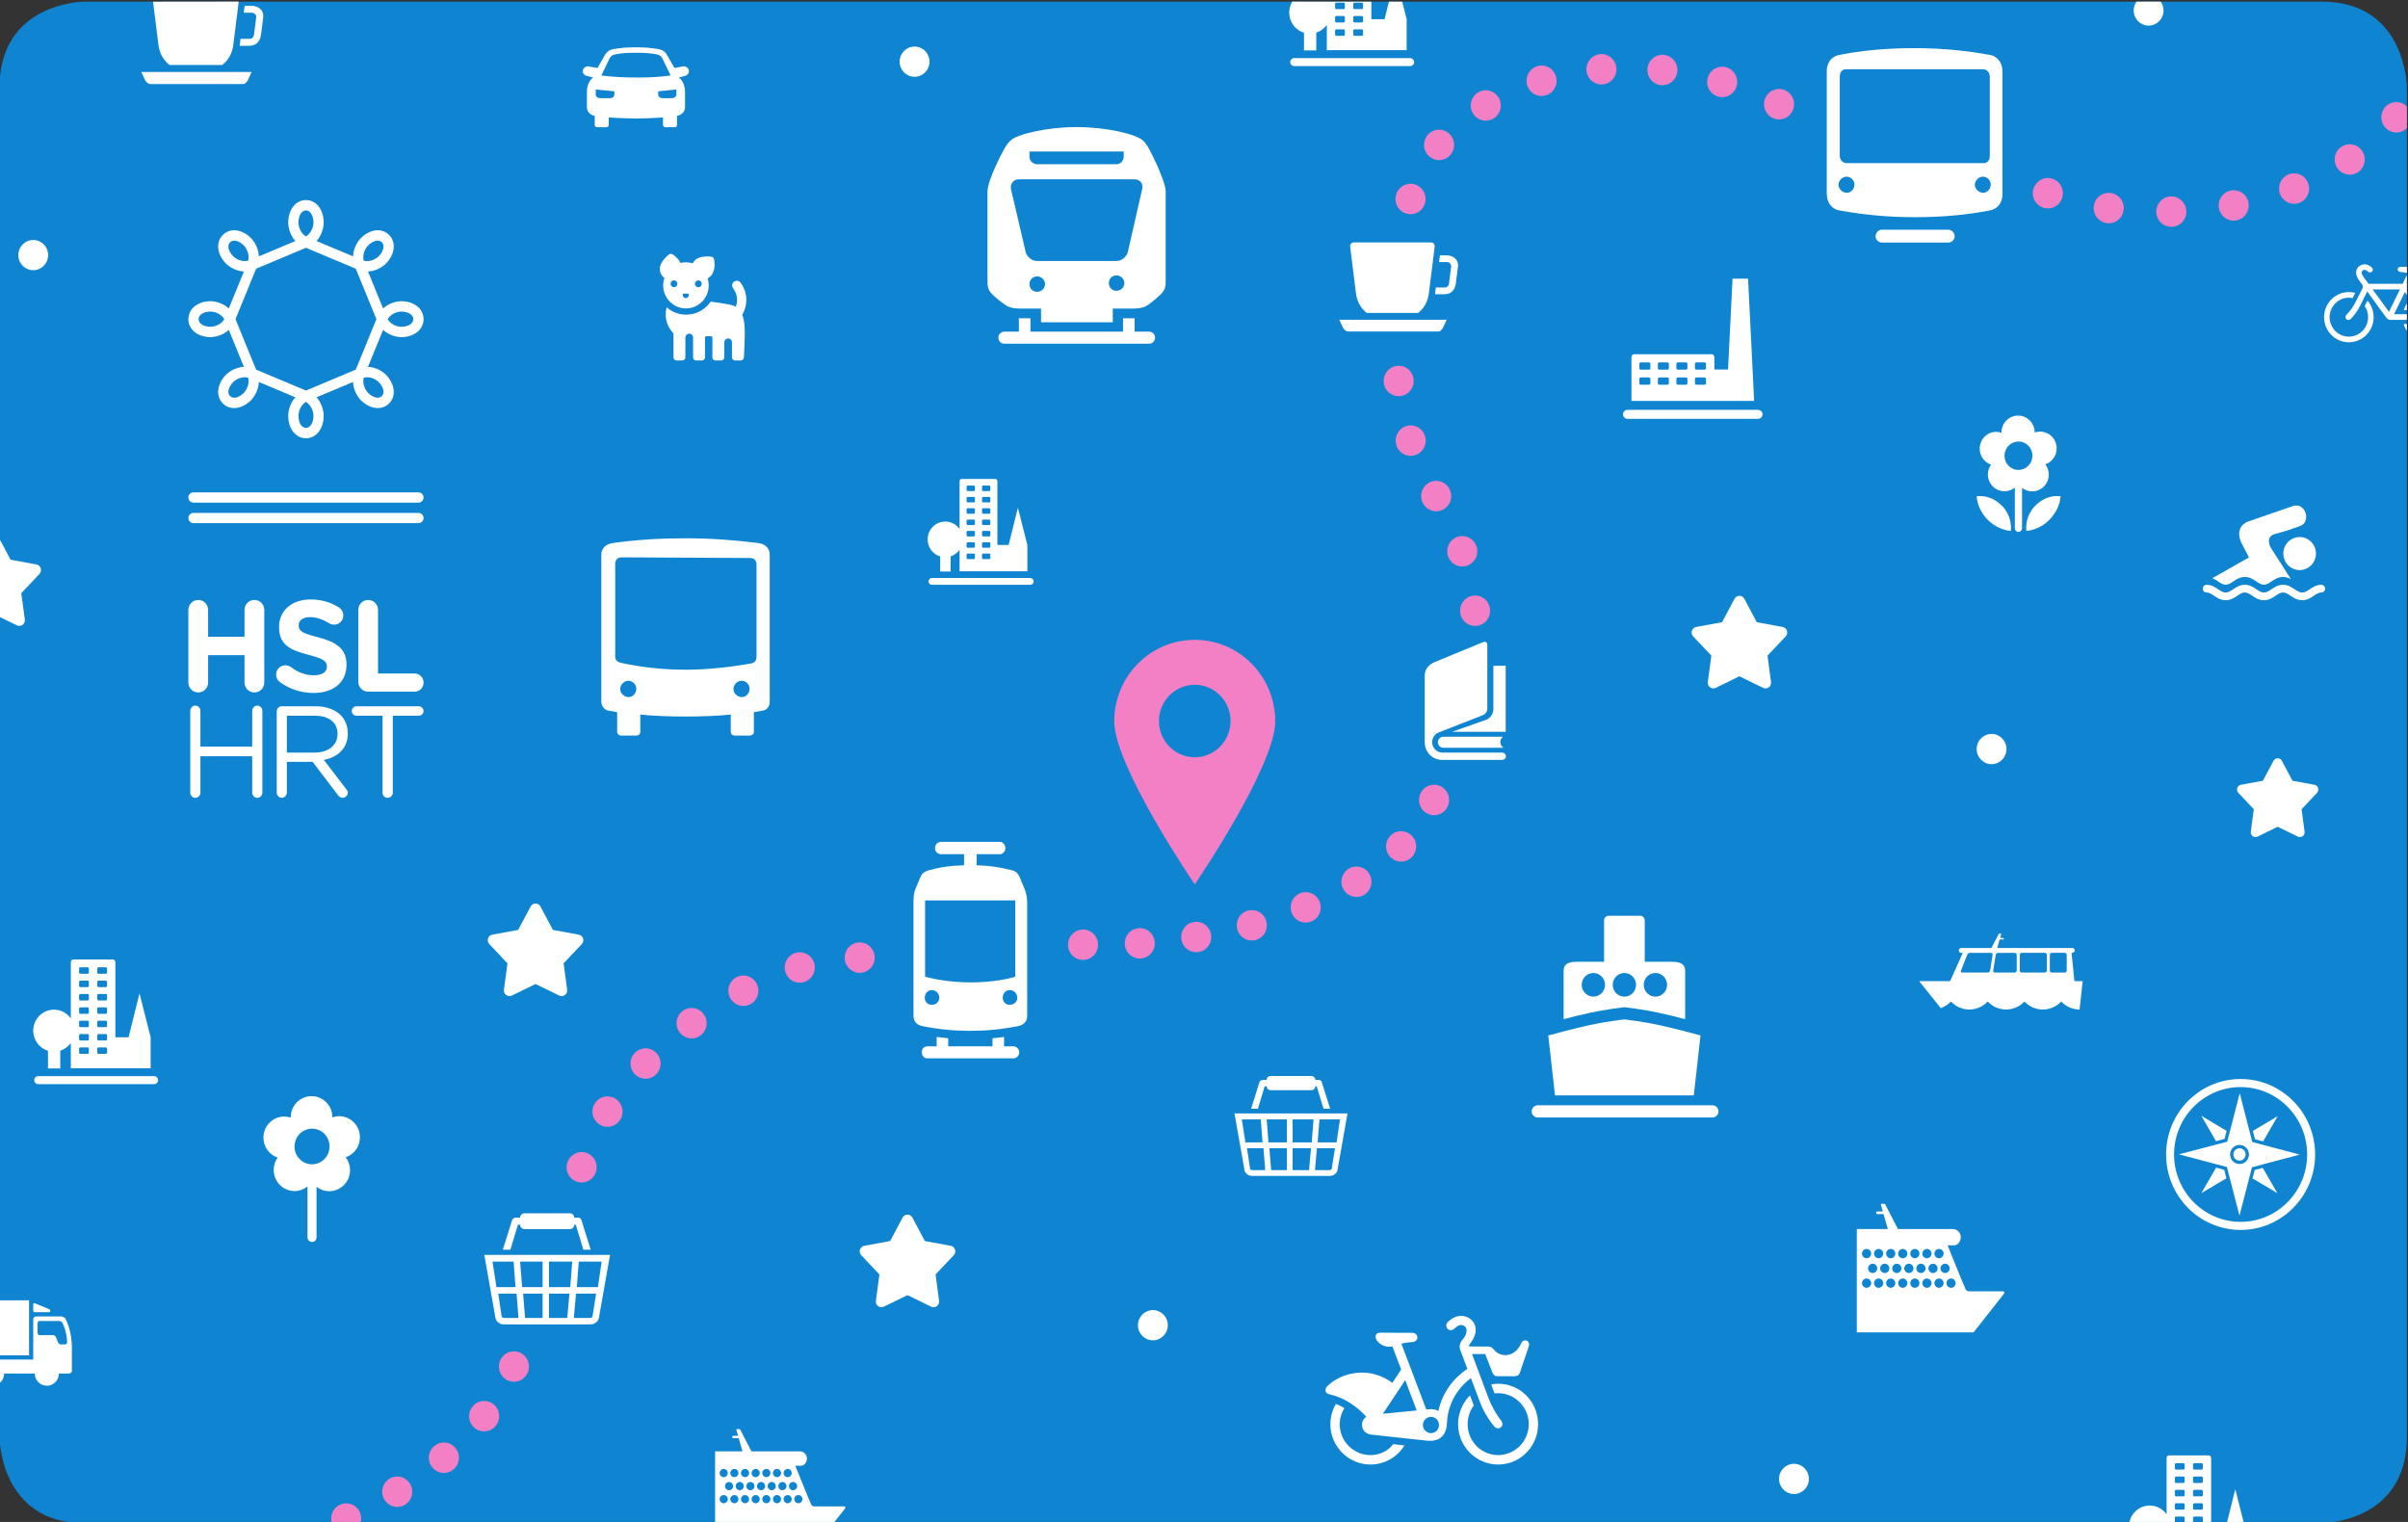 <?xml version="1.0" encoding="UTF-8" standalone="no"?>
<!-- Created with Inkscape (http://www.inkscape.org/) -->

<svg
    xmlns:dc="http://purl.org/dc/elements/1.1/"
    xmlns:cc="http://creativecommons.org/ns#"
    xmlns:rdf="http://www.w3.org/1999/02/22-rdf-syntax-ns#"
    xmlns:svg="http://www.w3.org/2000/svg"
    xmlns="http://www.w3.org/2000/svg"
    xmlns:sodipodi="http://sodipodi.sourceforge.net/DTD/sodipodi-0.dtd"
    xmlns:inkscape="http://www.inkscape.org/namespaces/inkscape"
    version="1.1"
    id="svg2"
    xml:space="preserve"
    width="253.159"
    height="159.991"
    viewBox="0 0 253.159 159.991"
    sodipodi:docname="hsl-card.svg"
    inkscape:version="0.92.4 (unknown)">
  <rect x="0" y="0" width="253.159" height="159.991" fill="#333333" stroke="none"/>
  <defs>
    <clipPath
        clipPathUnits="userSpaceOnUse"
        id="clipPath1379">
      <path
          d="m 170.658,516.737 c 0,0 -6.718,0 -6.718,-6.803 V 403.546 c 0,0 0,-6.802 6.718,-6.802 h 176.433 c 0,0 6.718,0 6.718,6.802 v 106.388 c 0,0 0,6.803 -6.718,6.803 z"
          style="fill:#0f85d1;fill-opacity:1;fill-rule:nonzero;stroke:none;stroke-width:0.795"
          inkscape:connector-curvature="0"/>
    </clipPath>
  </defs>
  <g
      inkscape:groupmode="layer"
      inkscape:label="yleiset_matkaehdot_100x170_en_2018"
      transform="matrix(1.333,0,0,-1.333,-218.587,688.982)">
    <g
        clip-path="url(#clipPath1379)">
      <g>
        <g
            transform="matrix(0.79,0,0,-0.8,237.899,459.886)">
          <g
              transform="translate(-85.115,-71.064)">
            <path
                inkscape:connector-curvature="0"
                style="fill:#0f85d1;fill-opacity:1;fill-rule:nonzero;stroke:none"
                d="m 0,0 c 0,0 -8.504,0 -8.504,8.504 v 132.985 c 0,0 0,8.503 8.504,8.503 h 223.333 c 0,0 8.504,0 8.504,-8.503 V 8.504 c 0,0 0,-8.504 -8.504,-8.504 z" />
          </g>
        </g>
        <g
            transform="matrix(0.79,0,0,-0.8,237.899,459.886)"/>
        <g
            transform="matrix(0.79,0,0,-0.8,237.899,459.886)">
          <g
              transform="translate(62.537,29.244)">
            <path
                inkscape:connector-curvature="0"
                style="fill:#ffffff;fill-opacity:1;fill-rule:nonzero;stroke:none"
                d="m 0,0 c 0.859,-0.224 1.516,-0.391 2.665,-0.638 1.491,-0.319 3.313,-0.537 3.4,-0.547 0.089,0.01 1.911,0.228 3.403,0.547 1.149,0.247 1.803,0.414 2.665,0.638 v -4.354 c 0,-0.568 0.158,-1.307 -1.321,-1.307 H 8.096 V -9.768 C 8.08,-9.988 7.91,-10.167 7.692,-10.193 H 4.438 c -0.215,0.026 -0.385,0.205 -0.401,0.425 v 4.107 H 1.321 C -0.159,-5.661 0,-4.922 0,-4.354 Z m 9.163,-4.554 c 0.644,0 1.166,0.523 1.166,1.165 0,0.645 -0.522,1.166 -1.166,1.166 -0.642,0 -1.166,-0.521 -1.166,-1.166 0,-0.642 0.524,-1.165 1.166,-1.165 m -3.098,0 c 0.644,0 1.165,0.523 1.165,1.165 0,0.645 -0.521,1.166 -1.165,1.166 -0.642,0 -1.165,-0.521 -1.165,-1.166 0,-0.642 0.523,-1.165 1.165,-1.165 m -3.097,0 c 0.643,0 1.166,0.523 1.166,1.165 0,0.645 -0.523,1.166 -1.166,1.166 -0.643,0 -1.164,-0.521 -1.164,-1.166 0,-0.642 0.521,-1.165 1.164,-1.165 M 6.065,7.513 c 3.375,0 6.739,0 6.928,0.001 l 0.674,-5.913 c 0,0 -2.495,-0.669 -4.197,-1.036 C 7.992,0.249 6.191,0.033 6.07,0.02 V 0.019 H 6.065 6.062 V 0.02 C 5.939,0.033 4.14,0.249 2.663,0.565 0.961,0.932 -1.534,1.601 -1.534,1.601 L -0.86,7.514 C -0.672,7.513 2.69,7.513 6.065,7.513 m 8.793,0.973 H -2.586 c -0.332,0 -0.602,0.27 -0.602,0.602 0,0.332 0.27,0.602 0.602,0.602 h 17.444 c 0.332,0 0.602,-0.27 0.602,-0.602 0,-0.332 -0.27,-0.602 -0.602,-0.602" />
          </g>
        </g>
        <g
            transform="matrix(0.79,0,0,-0.8,237.899,459.886)">
          <g
              transform="translate(21.157,-38.531)">
            <path
                inkscape:connector-curvature="0"
                style="fill:#ffffff;fill-opacity:1;fill-rule:nonzero;stroke:none"
                d="M 0,0 C 0.33,0 0.594,0.264 0.594,0.594 0.594,0.924 0.33,1.188 0,1.188 h -14.457 c -0.33,0 -0.594,-0.264 -0.594,-0.594 0,-0.33 0.264,-0.594 0.594,-0.594 h 1.453 v -1.32 h 1.154 V 0 h 9.243 v -1.32 h 1.154 V 0 Z m 0.825,-16.338 c -0.561,-1.188 -0.99,-2.112 -1.452,-2.508 -0.693,-0.628 -3.631,-1.321 -6.634,-1.321 -2.905,0 -5.908,0.693 -6.569,1.321 -0.462,0.396 -0.924,1.32 -1.485,2.508 -0.462,1.023 -0.825,1.98 -0.825,2.542 v 8.944 c 0,0.726 0.231,1.023 1.188,1.782 0.726,0.562 1.023,0.793 2.112,0.793 h 2.047 v 1.353 h 7.162 v -1.353 h 2.014 c 1.089,0 1.386,-0.231 2.079,-0.793 0.957,-0.792 1.188,-1.056 1.188,-1.782 v -8.944 c 0,-0.562 -0.396,-1.519 -0.825,-2.542 m -12.773,-1.419 h 9.406 v 0.528 c 0,0.396 -0.33,0.726 -0.726,0.726 h -7.921 c -0.396,0 -0.759,-0.33 -0.759,-0.726 z m 0.759,13.829 c -0.429,0 -0.759,-0.33 -0.759,-0.759 0,-0.429 0.33,-0.759 0.759,-0.759 0.429,0 0.792,0.33 0.792,0.759 0,0.429 -0.363,0.759 -0.792,0.759 m 7.921,-0.099 c -0.429,0 -0.759,-0.33 -0.759,-0.759 0,-0.429 0.33,-0.759 0.759,-0.759 0.429,0 0.793,0.33 0.793,0.759 0,0.429 -0.364,0.759 -0.793,0.759 m 2.575,-10.034 -1.419,6.139 c -0.099,0.528 -0.628,0.958 -1.156,0.958 h -7.921 c -0.528,0 -1.057,-0.43 -1.156,-0.958 l -1.451,-6.139 c -0.099,-0.528 0.263,-0.957 0.792,-0.957 h 11.551 c 0.529,0 0.892,0.429 0.76,0.957"/>
          </g>
        </g>
        <g
            transform="matrix(0.79,0,0,-0.8,237.899,459.886)">
          <g
              transform="translate(7.597,31.918)">
            <path
                inkscape:connector-curvature="0"
                style="fill:#ffffff;fill-opacity:1;fill-rule:nonzero;stroke:none"
                d="M 0,0 C 0.297,0 0.594,0.264 0.594,0.561 0.594,0.957 0.297,1.187 0,1.187 h -8.577 c -0.33,0 -0.561,-0.23 -0.561,-0.626 C -9.138,0.264 -8.907,0 -8.577,0 h 0.924 v -0.923 l 1.154,0.131 V 0 h 4.421 v -0.792 l 1.154,-0.131 V 0 Z m 1.155,-15.439 -0.528,-1.253 c -0.165,-0.365 -0.363,-0.561 -0.759,-0.661 -1.32,-0.33 -2.276,-0.461 -3.53,-0.495 v -1.089 h 2.309 c 0.297,0 0.561,-0.263 0.561,-0.593 0,-0.364 -0.264,-0.626 -0.561,-0.626 h -5.839 c -0.362,0 -0.626,0.262 -0.626,0.626 0,0.33 0.264,0.593 0.626,0.593 h 2.276 v 1.089 c -1.286,0.034 -2.309,0.165 -3.529,0.495 -0.429,0.131 -0.66,0.296 -0.825,0.661 l -0.528,1.253 c -0.165,0.396 -0.165,0.923 -0.165,1.32 v 11.141 c 0,0.561 0.363,0.892 0.924,0.991 1.683,0.329 3.134,0.461 4.751,0.461 1.55,0 3.034,-0.132 4.75,-0.461 0.528,-0.099 0.923,-0.43 0.923,-0.991 v -11.141 c 0,-0.397 -0.066,-0.924 -0.23,-1.32 M -8.148,-4.09 c -0.396,0 -0.693,-0.298 -0.693,-0.693 0,-0.429 0.297,-0.759 0.693,-0.759 0.429,0 0.758,0.33 0.758,0.759 0,0.395 -0.329,0.693 -0.758,0.693 m -0.66,-2.771 v -7.522 h 9.006 v 7.522 c -1.188,0.362 -2.87,0.56 -4.486,0.56 -1.617,0 -3.3,-0.231 -4.52,-0.56 m 8.445,2.771 c -0.396,0 -0.693,-0.298 -0.693,-0.693 0,-0.429 0.297,-0.759 0.693,-0.759 0.429,0 0.759,0.33 0.759,0.759 0,0.395 -0.33,0.693 -0.759,0.693"/>
          </g>
        </g>
        <g
            transform="matrix(0.79,0,0,-0.8,237.899,459.886)">
          <g
              transform="translate(100.957,-48.581)">
            <path
                inkscape:connector-curvature="0"
                style="fill:#ffffff;fill-opacity:1;fill-rule:nonzero;stroke:none"
                d="M 0,0 C 0.325,0 0.617,0.325 0.617,0.65 0.617,0.975 0.325,1.267 0,1.267 H -6.66 C -6.984,1.267 -7.277,0.975 -7.277,0.65 -7.277,0.325 -6.984,0 -6.66,0 Z m 4.028,-17.249 c -2.014,-0.357 -4.451,-0.649 -7.407,-0.649 -2.955,0 -5.392,0.259 -7.406,0.649 -0.812,0.097 -1.364,0.715 -1.364,1.592 v 12.116 c 0,0.878 0.519,1.56 1.364,1.657 2.014,0.358 4.451,0.65 7.406,0.65 2.956,0 5.393,-0.26 7.407,-0.65 0.812,-0.097 1.364,-0.714 1.364,-1.591 v -12.117 c 0,-0.877 -0.519,-1.56 -1.364,-1.657 m -14.196,13.611 c -0.454,-0.032 -0.812,-0.39 -0.812,-0.812 0.032,-0.423 0.39,-0.779 0.812,-0.779 0.423,0 0.78,0.356 0.78,0.779 0,0.455 -0.357,0.812 -0.78,0.812 m 0,-2.924 c -0.39,0 -0.682,-0.324 -0.682,-0.714 v -7.829 c 0,-0.422 0.228,-0.714 0.617,-0.714 H 3.443 c 0.39,0 0.682,0.324 0.682,0.714 v 7.829 c 0,0.422 -0.228,0.714 -0.617,0.714 z M 3.443,-3.638 C 2.988,-3.67 2.631,-4.028 2.631,-4.45 c 0.032,-0.423 0.39,-0.779 0.812,-0.779 0.422,0 0.78,0.356 0.78,0.779 0,0.455 -0.358,0.812 -0.78,0.812"/>
          </g>
        </g>
        <g
            transform="matrix(0.79,0,0,-0.8,237.899,459.886)">
          <g
              transform="translate(38.91,65.454)">
            <path
                inkscape:connector-curvature="0"
                style="fill:#ffffff;fill-opacity:1;fill-rule:nonzero;stroke:none"
                d="m 0,0 c 0.026,-0.025 0.203,-0.193 0.23,-0.216 0.843,-0.702 2.015,-1.159 3.266,-1.159 1.08,0 2.139,0.359 3.029,1.017 L 7.409,-1.674 6.533,-3.953 c -0.106,0.021 -0.213,0.036 -0.326,0.036 -0.656,0 -1.355,-0.487 -1.355,-1.017 0,-0.254 0.21,-0.376 0.55,-0.376 0.572,0 0.742,0.017 1.737,0.017 h 1.356 c 0.338,0 0.53,0.211 0.53,0.466 0,0.254 -0.213,0.423 -0.488,0.445 l -0.275,0.021 c -0.33,0.02 -0.599,0.074 -0.834,0.137 l 2.49,6.493 0.229,-0.022 c 0.376,-0.04 0.692,0.005 0.976,0.156 0.403,-1.799 1.465,-3.19 2.895,-4.149 l -0.705,-1.839 c -0.139,-0.363 -0.045,-0.725 0.208,-1.017 0.289,-0.332 0.418,-0.6 0.418,-0.948 0,-0.263 -0.207,-0.514 -0.578,-0.514 -0.269,0 -0.547,0.264 -0.653,0.366 -0.185,0.177 -0.461,0.196 -0.648,0.025 -0.186,-0.174 -0.197,-0.464 -0.025,-0.648 0.06,-0.066 0.605,-0.632 1.312,-0.644 0.509,-0.011 0.925,0.203 1.206,0.543 0.26,0.315 0.351,0.733 0.259,1.181 -0.067,0.328 -0.356,0.837 -0.644,1.178 l 0.053,0.112 1.875,0.013 c 0.276,0 0.424,0.126 0.636,0.38 0.529,0.616 1.969,0.827 2.668,-0.719 0.233,-0.508 0.954,-0.254 0.742,0.339 l -0.889,2.584 c -0.064,0.211 -0.234,0.338 -0.488,0.338 h -1.758 c -0.233,0 -0.382,-0.105 -0.487,-0.359 L 15.8,-3.197 H 14.484 L 16.12,1.125 C 16.459,1.993 16.946,2.818 17.391,3.37 17.793,3.878 17.137,4.45 16.67,3.898 16.226,3.391 15.633,2.479 15.273,1.526 L 14.371,-0.828 C 12.947,0.216 12.091,1.795 11.99,3.433 L 11.968,3.729 C 11.884,5.001 11.036,5.444 9.999,5.34 L 4.47,4.746 C 3.856,4.683 3.496,4.302 3.496,3.751 3.496,3.443 3.662,3.157 3.932,2.977 2.948,1.919 1.715,1.121 0.414,0.808 0.382,0.8 0.208,0.751 0.176,0.746 -0.167,0.685 -0.245,0.246 0,0 M 7.811,-0.629 5.582,2.687 8.959,2.36 Z m 2.569,5.228 c 0.445,0 0.804,-0.362 0.804,-0.806 0,-0.444 -0.359,-0.805 -0.804,-0.805 -0.423,0 -0.805,0.361 -0.805,0.805 0,0.444 0.382,0.806 0.805,0.806 M 1.738,2.141 C 1.42,2.648 1.272,3.179 1.272,3.709 c 0,1.693 1.377,3.05 3.071,3.05 0.932,0 1.758,-0.404 2.266,-1.08 L 7.732,5.806 C 7.033,6.949 5.763,7.69 4.343,7.69 2.14,7.69 0.34,5.911 0.34,3.709 0.34,3.03 0.531,2.311 0.891,1.718 1.166,1.824 1.484,1.972 1.738,2.141 m 12.92,-0.275 c -0.381,0.509 -0.614,1.144 -0.614,1.843 0,1.693 1.356,3.05 3.051,3.05 1.673,0 3.05,-1.357 3.05,-3.05 0,-1.674 -1.377,-3.05 -3.05,-3.05 -0.128,0 -0.255,0 -0.361,0.021 l -0.338,-0.89 c 0.211,-0.042 0.444,-0.063 0.699,-0.063 2.202,0 3.982,1.779 3.982,3.982 0,2.202 -1.78,3.981 -3.982,3.981 -2.203,0 -4.004,-1.779 -4.004,-3.981 0,-1.103 0.466,-2.118 1.186,-2.838 z"/>
          </g>
        </g>
        <g
            transform="matrix(0.79,0,0,-0.8,237.899,459.886)">
          <g
              transform="translate(-17.908,-17.701)">
            <path
                inkscape:connector-curvature="0"
                style="fill:#ffffff;fill-opacity:1;fill-rule:nonzero;stroke:none"
                d="m 0,0 c -2.473,-0.297 -4.715,-0.461 -7.187,-0.461 -2.571,0 -4.813,0.132 -7.252,0.461 -0.759,0.099 -1.187,0.528 -1.187,1.187 v 14.472 c 0,0.462 0.363,0.792 0.659,0.857 l 0.923,0.165 v 1.945 c 0,0.231 0.198,0.363 0.429,0.363 h 1.483 c 0.198,0 0.396,-0.132 0.396,-0.363 v -1.714 c 1.187,0.132 2.835,0.198 4.483,0.198 1.649,0 3.363,-0.066 4.55,-0.198 v 1.714 c 0,0.231 0.198,0.363 0.396,0.363 h 1.483 c 0.23,0 0.428,-0.132 0.428,-0.363 v -1.945 l 0.923,-0.165 c 0.363,-0.065 0.66,-0.362 0.66,-0.857 V 1.187 C 1.187,0.528 0.758,0.099 0,0 m -12.923,15.198 c -0.461,-0.033 -0.824,-0.396 -0.824,-0.824 0.033,-0.429 0.395,-0.791 0.824,-0.791 0.429,0 0.791,0.362 0.791,0.791 0,0.461 -0.362,0.824 -0.791,0.824 m 11.308,0 c -0.462,-0.033 -0.825,-0.396 -0.825,-0.824 0.034,-0.429 0.396,-0.791 0.825,-0.791 0.428,0 0.791,0.362 0.791,0.791 0,0.461 -0.363,0.824 -0.791,0.824 m 1.483,-4.055 v 0.066 c 0,0.396 -0.165,0.626 -0.659,0.692 -1.78,0.297 -4.088,0.594 -6.363,0.594 -2.373,0 -4.615,-0.264 -6.428,-0.66 -0.494,-0.099 -0.66,-0.297 -0.66,-0.692 V 2.11 c 0,-0.395 0.166,-0.692 0.66,-0.692 l 12.791,0.065 c 0.494,0 0.659,0.297 0.659,0.693 z"/>
          </g>
        </g>
        <g
            transform="matrix(0.79,0,0,-0.8,237.899,459.886)">
          <g
              transform="translate(9.292,-14.247)">
            <path
                inkscape:connector-curvature="0"
                style="fill:#ffffff;fill-opacity:1;fill-rule:nonzero;stroke:none"
                d="m 0,0 h -9.822 c -0.187,0 -0.339,0.15 -0.339,0.335 0,0.185 0.152,0.335 0.339,0.335 H 0 C 0.187,0.67 0.339,0.52 0.339,0.335 0.339,0.15 0.187,0 0,0"/>
          </g>
        </g>
        <g
            transform="matrix(0.79,0,0,-0.8,237.899,459.886)">
          <g
              transform="translate(0.296,-16.369)">
            <path
                inkscape:connector-curvature="0"
                style="fill:#ffffff;fill-opacity:1;fill-rule:nonzero;stroke:none"
                d="M 0,0 V 1.478 H 1.041 V -0.008 C 1.404,-0.124 1.716,-0.354 1.935,-0.657 V 1.459 H 5.344 8.703 V -1.134 L 7.758,-4.803 6.831,-1.134 H 5.71 v -6.253 c 0,-0.141 -0.081,-0.255 -0.182,-0.255 H 2.117 c -0.101,0 -0.182,0.114 -0.182,0.255 v 4.677 c -0.32,-0.444 -0.84,-0.732 -1.428,-0.732 -0.971,0 -1.758,0.787 -1.758,1.758 0,0.795 0.527,1.466 1.251,1.684 m 4.178,-6.888 c 0,-0.056 0.05,-0.102 0.111,-0.102 h 0.609 c 0.061,0 0.11,0.046 0.11,0.102 v 0.338 c 0,0.056 -0.049,0.102 -0.11,0.102 H 4.289 c -0.061,0 -0.111,-0.046 -0.111,-0.102 z m 0,1.118 c 0,-0.057 0.05,-0.102 0.111,-0.102 h 0.609 c 0.061,0 0.11,0.046 0.11,0.102 v 0.337 c 0,0.057 -0.049,0.102 -0.11,0.102 H 4.289 c -0.061,0 -0.111,-0.045 -0.111,-0.102 z m 0,1.117 c 0,-0.056 0.05,-0.101 0.111,-0.101 h 0.609 c 0.061,0 0.11,0.045 0.11,0.101 v 0.338 c 0,0.056 -0.049,0.101 -0.11,0.101 H 4.289 c -0.061,0 -0.111,-0.045 -0.111,-0.101 z m 0,1.118 c 0,-0.056 0.05,-0.102 0.111,-0.102 h 0.609 c 0.061,0 0.11,0.046 0.11,0.102 v 0.337 c 0,0.056 -0.049,0.102 -0.11,0.102 H 4.289 c -0.061,0 -0.111,-0.046 -0.111,-0.102 z m 0,1.117 c 0,-0.056 0.05,-0.102 0.111,-0.102 h 0.609 c 0.061,0 0.11,0.046 0.11,0.102 v 0.338 c 0,0.056 -0.049,0.101 -0.11,0.101 H 4.289 c -0.061,0 -0.111,-0.045 -0.111,-0.101 z m 0,1.118 c 0,-0.057 0.05,-0.102 0.111,-0.102 h 0.609 c 0.061,0 0.11,0.046 0.11,0.102 v 0.337 c 0,0.056 -0.049,0.102 -0.11,0.102 H 4.289 c -0.061,0 -0.111,-0.046 -0.111,-0.102 z m 0,1.117 c 0,-0.056 0.05,-0.102 0.111,-0.102 h 0.609 c 0.061,0 0.11,0.046 0.11,0.102 v 0.338 c 0,0.056 -0.049,0.101 -0.11,0.101 H 4.289 C 4.228,0.256 4.178,0.211 4.178,0.155 Z M 2.637,-6.888 c 0,-0.056 0.049,-0.102 0.11,-0.102 h 0.609 c 0.061,0 0.111,0.046 0.111,0.102 v 0.338 c 0,0.056 -0.05,0.102 -0.111,0.102 H 2.747 c -0.061,0 -0.11,-0.046 -0.11,-0.102 z m 0,1.118 c 0,-0.057 0.049,-0.102 0.11,-0.102 h 0.609 c 0.061,0 0.111,0.046 0.111,0.102 v 0.337 c 0,0.057 -0.05,0.102 -0.111,0.102 H 2.747 c -0.061,0 -0.11,-0.045 -0.11,-0.102 z m 0,1.117 c 0,-0.056 0.049,-0.101 0.11,-0.101 h 0.609 c 0.061,0 0.111,0.045 0.111,0.101 v 0.338 c 0,0.056 -0.05,0.101 -0.111,0.101 H 2.747 c -0.061,0 -0.11,-0.045 -0.11,-0.101 z m 0,1.118 c 0,-0.056 0.049,-0.102 0.11,-0.102 h 0.609 c 0.061,0 0.111,0.046 0.111,0.102 v 0.337 c 0,0.056 -0.05,0.102 -0.111,0.102 H 2.747 c -0.061,0 -0.11,-0.046 -0.11,-0.102 z m 0,1.117 c 0,-0.056 0.049,-0.102 0.11,-0.102 h 0.609 c 0.061,0 0.111,0.046 0.111,0.102 v 0.338 c 0,0.056 -0.05,0.101 -0.111,0.101 H 2.747 c -0.061,0 -0.11,-0.045 -0.11,-0.101 z m 0,1.118 c 0,-0.057 0.049,-0.102 0.11,-0.102 h 0.609 c 0.061,0 0.111,0.046 0.111,0.102 v 0.337 c 0,0.056 -0.05,0.102 -0.111,0.102 H 2.747 c -0.061,0 -0.11,-0.046 -0.11,-0.102 z m 0,1.117 c 0,-0.056 0.049,-0.102 0.11,-0.102 h 0.609 c 0.061,0 0.111,0.046 0.111,0.102 v 0.338 c 0,0.056 -0.05,0.101 -0.111,0.101 H 2.747 c -0.061,0 -0.11,-0.045 -0.11,-0.101 z"/>
          </g>
        </g>
        <g
            transform="matrix(0.79,0,0,-0.8,237.899,459.886)">
          <g
              transform="translate(-78.183,34.858)">
            <path
                inkscape:connector-curvature="0"
                style="fill:#ffffff;fill-opacity:1;fill-rule:nonzero;stroke:none"
                d="m 0,0 h -11.566 c -0.22,0 -0.399,0.176 -0.399,0.396 0,0.216 0.179,0.393 0.399,0.393 H 0 C 0.22,0.789 0.399,0.612 0.399,0.396 0.399,0.176 0.22,0 0,0"/>
          </g>
        </g>
        <g
            transform="matrix(0.79,0,0,-0.8,237.899,459.886)">
          <g
              transform="translate(-88.776,32.359)">
            <path
                inkscape:connector-curvature="0"
                style="fill:#ffffff;fill-opacity:1;fill-rule:nonzero;stroke:none"
                d="m 0,0 v 1.74 h 1.226 v -1.75 c 0.428,-0.136 0.795,-0.407 1.052,-0.764 v 2.492 h 4.016 3.955 V -1.335 L 9.136,-5.656 8.045,-1.335 H 6.725 V -8.7 c 0,-0.165 -0.097,-0.299 -0.216,-0.299 H 2.494 c -0.119,0 -0.216,0.134 -0.216,0.299 v 5.508 C 1.902,-3.714 1.29,-4.054 0.597,-4.054 c -1.143,0 -2.07,0.927 -2.07,2.071 0,0.936 0.621,1.727 1.473,1.983 m 4.921,-8.111 c 0,-0.066 0.058,-0.12 0.13,-0.12 h 0.717 c 0.072,0 0.13,0.054 0.13,0.12 v 0.397 c 0,0.067 -0.058,0.12 -0.13,0.12 H 5.051 c -0.072,0 -0.13,-0.053 -0.13,-0.12 z m 0,1.316 c 0,-0.066 0.058,-0.12 0.13,-0.12 h 0.717 c 0.072,0 0.13,0.054 0.13,0.12 v 0.397 c 0,0.066 -0.058,0.12 -0.13,0.12 H 5.051 c -0.072,0 -0.13,-0.054 -0.13,-0.12 z m 0,1.316 c 0,-0.066 0.058,-0.121 0.13,-0.121 h 0.717 c 0.072,0 0.13,0.055 0.13,0.121 v 0.397 c 0,0.065 -0.058,0.12 -0.13,0.12 H 5.051 c -0.072,0 -0.13,-0.055 -0.13,-0.12 z m 0,1.316 c 0,-0.066 0.058,-0.12 0.13,-0.12 h 0.717 c 0.072,0 0.13,0.054 0.13,0.12 v 0.396 c 0,0.067 -0.058,0.121 -0.13,0.121 H 5.051 c -0.072,0 -0.13,-0.054 -0.13,-0.121 z m 0,1.316 c 0,-0.067 0.058,-0.12 0.13,-0.12 h 0.717 c 0.072,0 0.13,0.053 0.13,0.12 v 0.397 c 0,0.066 -0.058,0.12 -0.13,0.12 H 5.051 c -0.072,0 -0.13,-0.054 -0.13,-0.12 z m 0,1.316 c 0,-0.068 0.058,-0.12 0.13,-0.12 h 0.717 c 0.072,0 0.13,0.052 0.13,0.12 v 0.397 c 0,0.066 -0.058,0.119 -0.13,0.119 H 5.051 c -0.072,0 -0.13,-0.053 -0.13,-0.119 z m 0,1.315 c 0,-0.066 0.058,-0.119 0.13,-0.119 h 0.717 c 0.072,0 0.13,0.054 0.13,0.119 v 0.398 c 0,0.066 -0.058,0.12 -0.13,0.12 H 5.051 c -0.072,0 -0.13,-0.054 -0.13,-0.12 z M 3.105,-8.111 c 0,-0.066 0.058,-0.12 0.13,-0.12 h 0.717 c 0.072,0 0.13,0.054 0.13,0.12 v 0.397 c 0,0.067 -0.058,0.12 -0.13,0.12 H 3.235 c -0.072,0 -0.13,-0.053 -0.13,-0.12 z m 0,1.316 c 0,-0.066 0.058,-0.12 0.13,-0.12 h 0.717 c 0.072,0 0.13,0.054 0.13,0.12 v 0.397 c 0,0.066 -0.058,0.12 -0.13,0.12 H 3.235 c -0.072,0 -0.13,-0.054 -0.13,-0.12 z m 0,1.316 c 0,-0.066 0.058,-0.121 0.13,-0.121 h 0.717 c 0.072,0 0.13,0.055 0.13,0.121 v 0.397 c 0,0.065 -0.058,0.12 -0.13,0.12 H 3.235 c -0.072,0 -0.13,-0.055 -0.13,-0.12 z m 0,1.316 c 0,-0.066 0.058,-0.12 0.13,-0.12 h 0.717 c 0.072,0 0.13,0.054 0.13,0.12 v 0.396 c 0,0.067 -0.058,0.121 -0.13,0.121 H 3.235 c -0.072,0 -0.13,-0.054 -0.13,-0.121 z m 0,1.316 c 0,-0.067 0.058,-0.12 0.13,-0.12 h 0.717 c 0.072,0 0.13,0.053 0.13,0.12 v 0.397 c 0,0.066 -0.058,0.12 -0.13,0.12 H 3.235 c -0.072,0 -0.13,-0.054 -0.13,-0.12 z m 0,1.316 c 0,-0.068 0.058,-0.12 0.13,-0.12 h 0.717 c 0.072,0 0.13,0.052 0.13,0.12 v 0.397 c 0,0.066 -0.058,0.119 -0.13,0.119 H 3.235 c -0.072,0 -0.13,-0.053 -0.13,-0.119 z m 0,1.315 c 0,-0.066 0.058,-0.119 0.13,-0.119 h 0.717 c 0.072,0 0.13,0.054 0.13,0.119 v 0.398 c 0,0.066 -0.058,0.12 -0.13,0.12 H 3.235 c -0.072,0 -0.13,-0.054 -0.13,-0.12 z"/>
          </g>
        </g>
        <g
            transform="matrix(0.79,0,0,-0.8,237.899,459.886)">
          <g
              transform="translate(47.21,-65.498)">
            <path
                inkscape:connector-curvature="0"
                style="fill:#ffffff;fill-opacity:1;fill-rule:nonzero;stroke:none"
                d="m 0,0 h -11.566 c -0.22,0 -0.399,0.176 -0.399,0.395 0,0.217 0.179,0.394 0.399,0.394 H 0 C 0.22,0.789 0.398,0.612 0.398,0.395 0.398,0.176 0.22,0 0,0"/>
          </g>
        </g>
        <g
            transform="matrix(0.79,0,0,-0.8,237.899,459.886)">
          <g
              transform="translate(36.616,-67.997)">
            <path
                inkscape:connector-curvature="0"
                style="fill:#ffffff;fill-opacity:1;fill-rule:nonzero;stroke:none"
                d="m 0,0 v 1.74 h 1.226 v -1.75 c 0.428,-0.136 0.795,-0.407 1.052,-0.764 v 2.492 h 4.015 3.956 V -1.335 L 9.804,-3.064 8.482,-3.065 8.045,-1.335 h -1.32 v -1.725 l -7.893,-0.007 C -1.362,-2.752 -1.474,-2.381 -1.474,-1.983 -1.474,-1.047 -0.853,-0.256 0,0 m 4.921,-2.847 c 0,-0.067 0.058,-0.12 0.13,-0.12 h 0.717 c 0.072,0 0.129,0.053 0.129,0.12 v 0.397 c 0,0.066 -0.057,0.12 -0.129,0.12 H 5.051 c -0.072,0 -0.13,-0.054 -0.13,-0.12 z m 0,1.316 c 0,-0.067 0.058,-0.12 0.13,-0.12 h 0.717 c 0.072,0 0.129,0.053 0.129,0.12 v 0.397 c 0,0.066 -0.057,0.12 -0.129,0.12 H 5.051 c -0.072,0 -0.13,-0.054 -0.13,-0.12 z m 0,1.316 c 0,-0.067 0.058,-0.12 0.13,-0.12 h 0.717 c 0.072,0 0.129,0.053 0.129,0.12 v 0.397 c 0,0.066 -0.057,0.12 -0.129,0.12 H 5.051 c -0.072,0 -0.13,-0.054 -0.13,-0.12 z M 3.104,-2.847 c 0,-0.067 0.059,-0.12 0.13,-0.12 h 0.718 c 0.071,0 0.13,0.053 0.13,0.12 v 0.397 c 0,0.066 -0.059,0.12 -0.13,0.12 H 3.234 c -0.071,0 -0.13,-0.054 -0.13,-0.12 z m 0,1.316 c 0,-0.067 0.059,-0.12 0.13,-0.12 h 0.718 c 0.071,0 0.13,0.053 0.13,0.12 v 0.397 c 0,0.066 -0.059,0.12 -0.13,0.12 H 3.234 c -0.071,0 -0.13,-0.054 -0.13,-0.12 z m 0,1.316 c 0,-0.067 0.059,-0.12 0.13,-0.12 h 0.718 c 0.071,0 0.13,0.053 0.13,0.12 v 0.397 c 0,0.066 -0.059,0.12 -0.13,0.12 H 3.234 c -0.071,0 -0.13,-0.054 -0.13,-0.12 z"
                sodipodi:nodetypes="cccccccccccccccscssssssssssssssssssssssssssssssssssssssssssssssssssssss"/>
          </g>
        </g>
        <g
            transform="matrix(0.79,0,0,-0.8,237.899,459.886)">
          <g
              transform="translate(120.454,81.241)">
            <path
                inkscape:connector-curvature="0"
                style="fill:#ffffff;fill-opacity:1;fill-rule:nonzero;stroke:none"
                d="M 8.29,-2.302 9.999,-2.305 9.137,-5.656 8.29,-2.302 6.726,-2.307 V -8.7 c 0,-0.165 -0.097,-0.299 -0.215,-0.299 H 2.494 c -0.119,0 -0.216,0.134 -0.216,0.299 v 5.508 C 1.902,-3.714 1.29,-4.054 0.598,-4.054 c -1.033,0 -1.89,0.756 -2.046,1.746 M 4.922,-8.111 c 0,-0.066 0.057,-0.12 0.13,-0.12 h 0.717 c 0.072,0 0.129,0.054 0.129,0.12 v 0.397 c 0,0.067 -0.057,0.12 -0.129,0.12 H 5.052 c -0.073,0 -0.13,-0.053 -0.13,-0.12 z m 0,1.316 c 0,-0.066 0.057,-0.12 0.13,-0.12 h 0.717 c 0.072,0 0.129,0.054 0.129,0.12 v 0.397 c 0,0.067 -0.057,0.12 -0.129,0.12 H 5.052 c -0.073,0 -0.13,-0.053 -0.13,-0.12 z m 0,1.316 c 0,-0.066 0.057,-0.121 0.13,-0.121 h 0.717 c 0.072,0 0.129,0.055 0.129,0.121 v 0.397 c 0,0.065 -0.057,0.12 -0.129,0.12 H 5.052 c -0.073,0 -0.13,-0.055 -0.13,-0.12 z m 0,1.316 c 0,-0.066 0.057,-0.12 0.13,-0.12 h 0.717 c 0.072,0 0.129,0.054 0.129,0.12 v 0.396 c 0,0.067 -0.057,0.121 -0.129,0.121 H 5.052 c -0.073,0 -0.13,-0.054 -0.13,-0.121 z m 0,1.315 c 0,-0.065 0.057,-0.119 0.13,-0.119 h 0.717 c 0.072,0 0.129,0.054 0.129,0.119 v 0.398 c 0,0.066 -0.057,0.12 -0.129,0.12 H 5.052 c -0.073,0 -0.13,-0.054 -0.13,-0.12 z M 3.105,-8.111 c 0,-0.066 0.058,-0.12 0.13,-0.12 h 0.717 c 0.072,0 0.13,0.054 0.13,0.12 v 0.397 c 0,0.067 -0.058,0.12 -0.13,0.12 H 3.235 c -0.072,0 -0.13,-0.053 -0.13,-0.12 z m 0,1.316 c 0,-0.066 0.058,-0.12 0.13,-0.12 h 0.717 c 0.072,0 0.13,0.054 0.13,0.12 v 0.397 c 0,0.067 -0.058,0.12 -0.13,0.12 H 3.235 c -0.072,0 -0.13,-0.053 -0.13,-0.12 z m 0,1.316 c 0,-0.066 0.058,-0.121 0.13,-0.121 h 0.717 c 0.072,0 0.13,0.055 0.13,0.121 v 0.397 c 0,0.065 -0.058,0.12 -0.13,0.12 H 3.235 c -0.072,0 -0.13,-0.055 -0.13,-0.12 z m 0,1.316 c 0,-0.066 0.058,-0.12 0.13,-0.12 h 0.717 c 0.072,0 0.13,0.054 0.13,0.12 v 0.396 c 0,0.067 -0.058,0.121 -0.13,0.121 H 3.235 c -0.072,0 -0.13,-0.054 -0.13,-0.121 z m 0,1.315 c 0,-0.065 0.058,-0.119 0.13,-0.119 h 0.717 c 0.072,0 0.13,0.054 0.13,0.119 v 0.398 c 0,0.066 -0.058,0.12 -0.13,0.12 H 3.235 c -0.072,0 -0.13,-0.054 -0.13,-0.12 z"
                sodipodi:nodetypes="cccccsssscscssssssssssssssssssssssssssssssssssssssssssssssssssssssssssssssssssssssssssssssssssssssssss"/>
          </g>
        </g>
        <g
            transform="matrix(0.79,0,0,-0.8,237.899,459.886)">
          <g
              transform="translate(-24.797,-64.263)">
            <path
                inkscape:connector-curvature="0"
                style="fill:#ffffff;fill-opacity:1;fill-rule:nonzero;stroke:none"
                d="m 0,0 c -0.02,-0.26 -0.28,-0.44 -0.56,-0.42 l -0.879,0.16 -0.62,-1.079 c -0.26,-0.48 -0.46,-0.7 -1.079,-0.8 -0.66,-0.1 -1.2,-0.16 -2.16,-0.16 -0.959,0 -1.459,0.06 -2.119,0.16 -0.62,0.1 -0.819,0.32 -1.08,0.8 l -0.619,1.079 -0.9,-0.16 c -0.28,-0.02 -0.539,0.16 -0.56,0.42 -0.04,0.26 0.14,0.46 0.4,0.52 l 0.62,0.16 c -0.44,0.32 -0.62,0.939 -0.62,1.359 v 1.58 c 0,0.399 0.3,0.759 0.78,0.839 v 0.9 c 0,0.14 0.12,0.22 0.26,0.22 h 0.9 c 0.12,0 0.239,-0.08 0.239,-0.22 v -0.74 c 0.72,0.04 1.7,0.1 2.699,0.1 1,0 1.999,-0.06 2.719,-0.1 v 0.74 c 0,0.14 0.12,0.22 0.24,0.22 h 0.9 c 0.139,0 0.259,-0.08 0.259,-0.22 v -0.9 c 0.48,-0.08 0.8,-0.44 0.8,-0.839 V 2.039 C -0.38,1.619 -0.56,1 -1,0.68 L -0.4,0.52 C -0.14,0.46 0.04,0.26 0,0 m -7.437,2.339 c 0,0.24 -0.2,0.38 -0.44,0.38 h -0.959 c -0.24,0 -0.46,-0.14 -0.46,-0.38 v -0.48 l 1.859,0.18 z M -8.736,0.48 -7.957,-1.119 c 0.14,-0.3 0.3,-0.42 0.6,-0.48 0.6,-0.12 1.12,-0.16 2.059,-0.16 0.94,0 1.5,0.04 2.1,0.16 0.299,0.06 0.459,0.18 0.599,0.48 l 0.78,1.599 c -1.12,0.16 -2.279,0.2 -3.399,0.2 -1.199,0 -2.499,-0.06 -3.518,-0.2 m 7.496,1.859 c 0,0.24 -0.219,0.38 -0.459,0.38 h -0.92 c -0.24,0 -0.44,-0.14 -0.44,-0.38 v -0.3 l 1.819,-0.18 z"/>
          </g>
        </g>
        <g
            transform="matrix(0.79,0,0,-0.8,237.899,459.886)">
          <g
              transform="translate(-69.673,-71.555)">
            <path
                inkscape:connector-curvature="0"
                style="fill:#ffffff;fill-opacity:1;fill-rule:nonzero;stroke:none"
                d="M -8.613,0.499 -8.084,4.684 c 0.106,0.995 0.596,1.656 1.114,2.054 h 5.264 C -1.188,6.34 -0.698,5.679 -0.592,4.684 l 0.53,-4.195 z"
                sodipodi:nodetypes="ccccccc"/>
          </g>
        </g>
        <g
            transform="matrix(0.79,0,0,-0.8,237.899,459.886)">
          <g
              transform="translate(-68.424,-70.649)">
            <path
                inkscape:connector-curvature="0"
                style="fill:#ffffff;fill-opacity:1;fill-rule:nonzero;stroke:none"
                d="M 0,0 H -0.719 L -0.805,0.678 H -0.02 C 0.232,0.679 0.46,0.857 0.437,1.136 L 0.222,2.8 C 0.187,3.1 0.017,3.257 -0.235,3.257 h -0.896 l -0.065,0.52 C -1.202,3.831 -1.21,3.884 -1.218,3.936 h 0.976 C 0.385,3.936 0.841,3.55 0.921,2.8 L 1.136,1.136 C 1.221,0.427 0.628,0 0,0"/>
          </g>
        </g>
        <g
            transform="matrix(0.79,0,0,-0.8,237.899,459.886)">
          <g
              transform="translate(-69.271,-62.94)">
            <path
                inkscape:connector-curvature="0"
                style="fill:#ffffff;fill-opacity:1;fill-rule:nonzero;stroke:none"
                d="m 0,0 c 0.217,0 0.409,-0.301 0.453,-0.394 l 0.371,-0.793 h -11.009 l 0.371,0.793 C -9.757,-0.24 -9.504,0 -9.287,0 Z"/>
          </g>
        </g>
        <g
            transform="matrix(0.79,0,0,-0.8,237.899,459.886)">
          <g
              transform="translate(49.667,-46.935)">
            <path
                inkscape:connector-curvature="0"
                style="fill:#ffffff;fill-opacity:1;fill-rule:nonzero;stroke:none"
                d="m 0,0 c 0,-0.001 -0.002,-0.002 -0.002,-0.003 0.001,-0.01 0.001,-0.02 0.001,-0.031 0,-0.198 -0.16,-0.359 -0.358,-0.359 -0.009,0 -0.016,0.001 -0.024,0.001 h -0.008 v -0.001 h -0.064 -7.537 -0.064 v 0.001 h -0.007 c -0.008,0 -0.016,-0.001 -0.023,-0.001 -0.199,0 -0.36,0.161 -0.36,0.359 0,0.011 10e-4,0.021 0.003,0.031 -0.002,0.001 -0.003,0.002 -0.003,0.003 l 0.576,4.56 c 0.103,0.968 0.58,1.612 1.085,1.999 h 5.124 C -1.156,6.172 -0.68,5.528 -0.576,4.56 Z"/>
          </g>
        </g>
        <g
            transform="matrix(0.79,0,0,-0.8,237.899,459.886)">
          <g
              transform="translate(50.884,-46.052)">
            <path
                inkscape:connector-curvature="0"
                style="fill:#ffffff;fill-opacity:1;fill-rule:nonzero;stroke:none"
                d="m 0,0 h -0.7 l -0.084,0.66 h 0.763 C 0.226,0.661 0.446,0.835 0.425,1.106 L 0.216,2.726 C 0.182,3.018 0.017,3.171 -0.229,3.171 H -1.102 L -1.165,3.677 C -1.171,3.73 -1.179,3.781 -1.187,3.832 h 0.951 c 0.611,0 1.054,-0.376 1.132,-1.106 L 1.105,1.106 C 1.188,0.415 0.61,0 0,0"/>
          </g>
        </g>
        <g
            transform="matrix(0.79,0,0,-0.8,237.899,459.886)">
          <g
              transform="translate(50.059,-38.548)">
            <path
                inkscape:connector-curvature="0"
                style="fill:#ffffff;fill-opacity:1;fill-rule:nonzero;stroke:none"
                d="M 0,0 C 0.212,0 0.398,-0.293 0.441,-0.383 L 0.803,-1.156 H -9.914 l 0.36,0.773 C -9.497,-0.234 -9.252,0 -9.041,0 Z"/>
          </g>
        </g>
        <g
            transform="matrix(0.79,0,0,-0.8,237.899,459.886)">
          <g
              transform="translate(25.71,-8.152)">
            <path
                inkscape:connector-curvature="0"
                style="fill:#f37fc5;fill-opacity:1;fill-rule:nonzero;stroke:none"
                d="M 0,0 C -4.439,0 -8.038,3.598 -8.038,8.037 -8.038,12.476 0,24.11 0,24.11 0,24.11 8.036,12.476 8.036,8.037 8.036,3.598 4.438,0 0,0 m 0,11.577 c -1.975,0 -3.574,-1.6 -3.574,-3.574 0,-1.973 1.599,-3.573 3.574,-3.573 1.974,0 3.573,1.6 3.573,3.573 0,1.974 -1.599,3.574 -3.573,3.574"/>
          </g>
        </g>
        <g
            transform="matrix(0.79,0,0,-0.8,237.899,459.886)">
          <g
              transform="translate(55.524,-5.596)">
            <path
                inkscape:connector-curvature="0"
                style="fill:#ffffff;fill-opacity:1;fill-rule:nonzero;stroke:none"
                d="M 0,0 V 4.29 C 0,4.713 -0.296,5.153 -0.687,5.312 L -4.121,6.509 H 1.23 V 0 Z"/>
          </g>
        </g>
        <g
            transform="matrix(0.79,0,0,-0.8,237.899,459.886)">
          <g
              transform="translate(50.05,0.981)">
            <path
                inkscape:connector-curvature="0"
                style="fill:#ffffff;fill-opacity:1;fill-rule:nonzero;stroke:none"
                d="m 0,0 4.457,-1.721 c 0.227,-0.092 0.41,-0.367 0.41,-0.611 v -6.3 C 4.867,-8.876 4.684,-9 4.457,-8.908 l -4.802,1.951 c -0.729,0.297 -1.034,0.795 -1.034,1.363 v 6.56 c 0,0.959 0.766,1.736 1.725,1.736 v 10e-4 h 6.016 c 0.2,0 0.362,-0.16 0.362,-0.356 C 6.724,2.15 6.562,1.983 6.362,1.983 H 0.387 C -0.179,1.983 -0.639,1.526 -0.639,0.968 -0.639,0.57 -0.409,0.164 0,0"/>
          </g>
        </g>
        <g
            transform="matrix(0.79,0,0,-0.8,237.899,459.886)">
          <g
              transform="translate(56.216,1.925)">
            <path
                inkscape:connector-curvature="0"
                style="fill:#ffffff;fill-opacity:1;fill-rule:nonzero;stroke:none"
                d="m 0,0 c 0,-0.216 0.105,-0.408 0.268,-0.526 h -5.953 c -0.302,0 -0.549,0.243 -0.549,0.544 0,0.3 0.247,0.544 0.549,0.544 H 0.32 C 0.129,0.448 0,0.239 0,0"/>
          </g>
        </g>
        <g
            transform="matrix(0.79,0,0,-0.8,237.899,459.886)">
          <g
              transform="translate(130.123,35.935)">
            <path
                inkscape:connector-curvature="0"
                style="fill:#ffffff;fill-opacity:1;fill-rule:nonzero;stroke:none"
                d="m 0,0 c 3.663,0 6.643,2.98 6.643,6.645 0,3.663 -2.98,6.643 -6.643,6.643 -3.663,0 -6.644,-2.98 -6.644,-6.643 C -6.644,2.98 -3.663,0 0,0 m 0,-0.795 c -4.108,0 -7.439,3.331 -7.439,7.44 0,4.107 3.331,7.437 7.439,7.437 4.108,0 7.438,-3.33 7.438,-7.437 0,-4.109 -3.33,-7.44 -7.438,-7.44"/>
          </g>
        </g>
        <g
            transform="matrix(0.79,0,0,-0.8,237.899,459.886)">
          <g
              transform="translate(132.368,41.291)">
            <path
                inkscape:connector-curvature="0"
                style="fill:#ffffff;fill-opacity:1;fill-rule:nonzero;stroke:none"
                d="m 0,0 1.458,-2.487 -2.48,1.452 0.214,0.824 z"/>
          </g>
        </g>
        <g
            transform="matrix(0.79,0,0,-0.8,237.899,459.886)">
          <g
              transform="translate(131.528,44.11)">
            <path
                inkscape:connector-curvature="0"
                style="fill:#ffffff;fill-opacity:1;fill-rule:nonzero;stroke:none"
                d="M 0,0 -0.217,0.828 2.262,2.28 0.805,-0.21 Z"/>
          </g>
        </g>
        <g
            transform="matrix(0.79,0,0,-0.8,237.899,459.886)">
          <g
              transform="translate(128.517,41.047)">
            <path
                inkscape:connector-curvature="0"
                style="fill:#ffffff;fill-opacity:1;fill-rule:nonzero;stroke:none"
                d="M 0,0 0.207,-0.793 -2.312,-2.276 -0.849,0.22 Z"/>
          </g>
        </g>
        <g
            transform="matrix(0.79,0,0,-0.8,237.899,459.886)">
          <g
              transform="translate(127.676,43.878)">
            <path
                inkscape:connector-curvature="0"
                style="fill:#ffffff;fill-opacity:1;fill-rule:nonzero;stroke:none"
                d="M 0,0 -1.471,2.512 1.029,1.047 0.811,0.212 Z"/>
          </g>
        </g>
        <g
            transform="matrix(0.79,0,0,-0.8,237.899,459.886)">
          <g
              transform="translate(131.289,41.352)">
            <path
                inkscape:connector-curvature="0"
                style="fill:#ffffff;fill-opacity:1;fill-rule:nonzero;stroke:none"
                d="m 0,0 -1.254,-4.805 -1.248,4.773 -4.822,1.246 4.793,1.252 1.252,4.793 L -0.032,2.487 4.74,1.24 Z m -1.273,2.17 c -0.521,0 -0.944,-0.423 -0.944,-0.942 0,-0.521 0.423,-0.944 0.944,-0.944 0.518,0 0.941,0.423 0.941,0.944 0,0.519 -0.423,0.942 -0.941,0.942"/>
          </g>
        </g>
        <g
            transform="matrix(0.79,0,0,-0.8,237.899,459.886)">
          <g
              transform="translate(130.015,41.967)">
            <path
                inkscape:connector-curvature="0"
                style="fill:#ffffff;fill-opacity:1;fill-rule:nonzero;stroke:none"
                d="m 0,0 c -0.337,0 -0.61,0.274 -0.61,0.612 0,0.337 0.273,0.612 0.61,0.612 0.337,0 0.611,-0.275 0.611,-0.612 C 0.611,0.274 0.337,0 0,0"/>
          </g>
        </g>
        <g
            transform="matrix(0.79,0,0,-0.8,237.899,459.886)">
          <g
              transform="translate(107.182,-18.881)">
            <path
                inkscape:connector-curvature="0"
                style="fill:#ffffff;fill-opacity:1;fill-rule:nonzero;stroke:none"
                d="M 0,0 C -2.044,-0.227 -3.33,-1.966 -3.411,-3.422 -1.673,-3.66 0.224,-2.053 0,0"/>
          </g>
        </g>
        <g
            transform="matrix(0.79,0,0,-0.8,237.899,459.886)">
          <g
              transform="translate(108.734,-18.884)">
            <path
                inkscape:connector-curvature="0"
                style="fill:#ffffff;fill-opacity:1;fill-rule:nonzero;stroke:none"
                d="M 0,0 C -0.225,-2.072 1.707,-3.672 3.412,-3.417 3.308,-1.882 1.97,-0.205 0,0"/>
          </g>
        </g>
        <g
            transform="matrix(0.79,0,0,-0.8,237.899,459.886)">
          <g
              transform="translate(111.759,-27.024)">
            <path
                inkscape:connector-curvature="0"
                style="fill:#ffffff;fill-opacity:1;fill-rule:nonzero;stroke:none"
                d="m 0,0 c 0,-0.915 -0.742,-1.656 -1.656,-1.656 -0.189,0 -0.371,0.032 -0.54,0.09 0,-0.004 0.001,-0.007 0.001,-0.011 0,-0.914 -0.742,-1.656 -1.657,-1.656 -0.915,0 -1.656,0.742 -1.656,1.656 0,0.011 0.001,0.021 0.001,0.031 -0.164,-0.054 -0.339,-0.084 -0.52,-0.084 -0.915,0 -1.657,0.742 -1.657,1.656 0,0.732 0.475,1.352 1.133,1.572 -0.198,0.273 -0.315,0.608 -0.315,0.971 0,0.915 0.742,1.657 1.656,1.657 0.392,0 0.752,-0.136 1.035,-0.364 v 4.005 c 0,0.201 0.162,0.364 0.361,0.364 0.198,0 0.359,-0.163 0.359,-0.364 V 3.893 c 0.28,0.216 0.63,0.346 1.011,0.346 0.914,0 1.656,-0.742 1.656,-1.657 0,-0.38 -0.129,-0.731 -0.345,-1.011 C -0.475,1.352 0,0.732 0,0 m -2.531,1.268 c -0.297,0.71 -1.131,1.051 -1.83,0.747 -0.713,-0.31 -1.036,-1.117 -0.737,-1.834 0.298,-0.711 1.122,-1.048 1.829,-0.748 0.71,0.302 1.039,1.118 0.738,1.835"/>
          </g>
        </g>
        <g
            transform="matrix(0.79,0,0,-0.8,237.899,459.886)">
          <g
              transform="translate(-57.631,40.884)">
            <path
                inkscape:connector-curvature="0"
                style="fill:#ffffff;fill-opacity:1;fill-rule:nonzero;stroke:none"
                d="m 0,0 c 0,-1.147 -0.93,-2.077 -2.077,-2.077 -0.237,0 -0.465,0.04 -0.677,0.113 v -0.014 c 0,-1.146 -0.929,-2.076 -2.077,-2.076 -1.147,0 -2.077,0.93 -2.077,2.076 0,0.013 0.001,0.026 0.001,0.039 -0.205,-0.068 -0.424,-0.105 -0.652,-0.105 -1.147,0 -2.077,0.93 -2.077,2.077 0,0.918 0.595,1.696 1.421,1.971 -0.249,0.342 -0.396,0.763 -0.396,1.218 0,1.148 0.93,2.078 2.077,2.078 0.492,0 0.943,-0.171 1.298,-0.456 v 5.022 c 0,0.252 0.202,0.456 0.452,0.456 0.249,0 0.451,-0.204 0.451,-0.456 V 4.883 c 0.351,0.271 0.79,0.433 1.267,0.433 1.148,0 2.078,-0.93 2.078,-2.078 0,-0.477 -0.162,-0.917 -0.433,-1.267 C -0.595,1.696 0,0.918 0,0 m -3.174,1.59 c -0.372,0.89 -1.419,1.318 -2.295,0.937 -0.894,-0.389 -1.301,-1.4 -0.925,-2.3 0.374,-0.892 1.408,-1.315 2.295,-0.938 0.889,0.378 1.301,1.402 0.925,2.301"/>
          </g>
        </g>
        <g
            transform="matrix(0.79,0,0,-0.8,237.899,459.886)">
          <path
              inkscape:connector-curvature="0"
              style="fill:#ffffff;fill-opacity:1;fill-rule:nonzero;stroke:none"
              d="m -90.667,56.955 h -2.936 l -0.031,5.418 h 2.967 z"
              sodipodi:nodetypes="ccccc"/>
        </g>
        <g
            transform="matrix(0.79,0,0,-0.8,237.899,459.886)">
          <g
              transform="translate(-90.055,58.13)">
            <path
                inkscape:connector-curvature="0"
                style="fill:#ffffff;fill-opacity:1;fill-rule:nonzero;stroke:none"
                d="m 0,0 h 1.361 c 0.103,0 0.153,-0.067 0.153,-0.136 0,-0.069 -0.024,-0.126 -0.153,-0.175 l -1.387,-0.567 c -0.124,-0.047 -0.169,0.033 -0.169,0.126 v 0.578 C -0.195,-0.056 -0.132,0 0,0"/>
          </g>
        </g>
        <g
            transform="matrix(0.79,0,0,-0.8,237.899,459.886)">
          <g
              transform="translate(-87.025,58.784)">
            <path
                inkscape:connector-curvature="0"
                style="fill:#ffffff;fill-opacity:1;fill-rule:nonzero;stroke:none"
                d="M 0,0 C -0.077,-0.131 -0.264,-0.236 -0.415,-0.236 H -2.95 c -0.151,0 -0.275,0.124 -0.275,0.274 v 3.969 h -3.369 l 0.011,2.324 C -6.307,6.111 -6.13,5.772 -6.13,5.391 h 3.063 c 0,0.664 0.538,1.202 1.202,1.202 0.664,0 1.202,-0.538 1.202,-1.202 h 1.025 c 0.151,0 0.275,-0.124 0.275,-0.276 V 2.919 C 0.637,1.067 0,0 0,0 m -0.059,2.524 h -0.384 c -0.122,0 -0.259,-0.092 -0.305,-0.206 L -0.952,1.812 C -0.998,1.699 -1.135,1.606 -1.257,1.606 h -1.314 c -0.122,0 -0.222,-0.099 -0.222,-0.221 V 0.433 c 0,-0.122 0.1,-0.222 0.222,-0.222 h 1.946 c 0.122,0 0.268,0.088 0.325,0.196 0,0 0.223,0.429 0.35,1.018 C 0.153,1.9 0.16,2.302 0.16,2.302 0.162,2.425 0.063,2.524 -0.059,2.524"
                sodipodi:nodetypes="cssscccccscsssccsccsssssscccc"/>
          </g>
        </g>
        <g
            transform="matrix(0.79,0,0,-0.8,237.899,459.886)">
          <g
              transform="translate(-9.302,77.269)">
            <path
                inkscape:connector-curvature="0"
                style="fill:#ffffff;fill-opacity:1;fill-rule:nonzero;stroke:none"
                d="M 0,0 H -2.968 C -3.106,0 -3.215,-0.065 -3.28,-0.183 -3.389,-0.376 -4.868,-4.005 -4.868,-4.005 h 0.611 c 0.234,0 0.552,-0.317 0.552,-0.709 0,-0.391 -0.318,-0.71 -0.71,-0.71 h -4.832 l -1.115,-2.129 c -0.019,-0.037 -0.07,-0.067 -0.112,-0.067 l -0.224,-0.001 c -0.042,0 -0.067,0.032 -0.055,0.073 l 0.17,0.591 h -0.471 c -0.064,0 -0.116,0.052 -0.116,0.115 0,0.065 0.052,0.116 0.116,0.116 h 0.539 l 0.376,1.302 h -2.736 v 7.089 l 11.817,-0.002 C -0.504,0.967 0.005,0.328 0.073,0.244 0.179,0.114 0.15,0 0,0 m -5.627,-3.689 c 0.223,0 0.405,0.18 0.405,0.405 0,0.223 -0.182,0.404 -0.405,0.404 -0.224,0 -0.406,-0.181 -0.406,-0.404 0,-0.225 0.182,-0.405 0.406,-0.405 m -1.065,0 c 0.224,0 0.406,0.18 0.406,0.405 0,0.223 -0.182,0.404 -0.406,0.404 -0.224,0 -0.405,-0.181 -0.405,-0.404 0,-0.225 0.181,-0.405 0.405,-0.405 m -1.064,0 c 0.224,0 0.405,0.18 0.405,0.405 0,0.223 -0.181,0.404 -0.405,0.404 -0.224,0 -0.405,-0.181 -0.405,-0.404 0,-0.225 0.181,-0.405 0.405,-0.405 m -1.064,0 c 0.224,0 0.405,0.18 0.405,0.405 0,0.223 -0.181,0.404 -0.405,0.404 -0.224,0 -0.406,-0.181 -0.406,-0.404 0,-0.225 0.182,-0.405 0.406,-0.405 m -1.065,0 c 0.224,0 0.406,0.18 0.406,0.405 0,0.223 -0.182,0.404 -0.406,0.404 -0.223,0 -0.405,-0.181 -0.405,-0.404 0,-0.225 0.182,-0.405 0.405,-0.405 m -1.064,0 c 0.224,0 0.405,0.18 0.405,0.405 0,0.223 -0.181,0.404 -0.405,0.404 -0.224,0 -0.405,-0.181 -0.405,-0.404 0,-0.225 0.181,-0.405 0.405,-0.405 m -1.064,0 c 0.224,0 0.405,0.18 0.405,0.405 0,0.223 -0.181,0.404 -0.405,0.404 -0.224,0 -0.406,-0.181 -0.406,-0.404 0,-0.225 0.182,-0.405 0.406,-0.405 m 0,3.383 c -0.224,0 -0.406,-0.18 -0.406,-0.404 0,-0.225 0.182,-0.405 0.406,-0.405 0.224,0 0.405,0.18 0.405,0.405 0,0.224 -0.181,0.404 -0.405,0.404 m 0.131,-1.691 c 0,-0.225 0.182,-0.405 0.406,-0.405 0.224,0 0.405,0.18 0.405,0.405 0,0.224 -0.181,0.404 -0.405,0.404 -0.224,0 -0.406,-0.18 -0.406,-0.404 m 0.933,1.691 c -0.224,0 -0.405,-0.18 -0.405,-0.404 0,-0.225 0.181,-0.405 0.405,-0.405 0.224,0 0.405,0.18 0.405,0.405 0,0.224 -0.181,0.404 -0.405,0.404 m 0.132,-1.691 c 0,-0.225 0.181,-0.405 0.405,-0.405 0.224,0 0.405,0.18 0.405,0.405 0,0.224 -0.181,0.404 -0.405,0.404 -0.224,0 -0.405,-0.18 -0.405,-0.404 m 0.932,1.691 c -0.223,0 -0.405,-0.18 -0.405,-0.404 0,-0.225 0.182,-0.405 0.405,-0.405 0.224,0 0.406,0.18 0.406,0.405 0,0.224 -0.182,0.404 -0.406,0.404 m 0.132,-1.691 c 0,-0.225 0.181,-0.405 0.405,-0.405 0.224,0 0.406,0.18 0.406,0.405 0,0.224 -0.182,0.404 -0.406,0.404 -0.224,0 -0.405,-0.18 -0.405,-0.404 m 0.933,1.691 c -0.224,0 -0.406,-0.18 -0.406,-0.404 0,-0.225 0.182,-0.405 0.406,-0.405 0.224,0 0.405,0.18 0.405,0.405 0,0.224 -0.181,0.404 -0.405,0.404 m 0.131,-1.691 c 0,-0.225 0.182,-0.405 0.406,-0.405 0.223,0 0.405,0.18 0.405,0.405 0,0.224 -0.182,0.404 -0.405,0.404 -0.224,0 -0.406,-0.18 -0.406,-0.404 m 0.933,1.691 c -0.224,0 -0.405,-0.18 -0.405,-0.404 0,-0.225 0.181,-0.405 0.405,-0.405 0.224,0 0.405,0.18 0.405,0.405 0,0.224 -0.181,0.404 -0.405,0.404 m 0.131,-1.691 c 0,-0.225 0.182,-0.405 0.406,-0.405 0.224,0 0.405,0.18 0.405,0.405 0,0.224 -0.181,0.404 -0.405,0.404 -0.224,0 -0.406,-0.18 -0.406,-0.404 m 0.933,1.691 c -0.224,0 -0.405,-0.18 -0.405,-0.404 0,-0.225 0.181,-0.405 0.405,-0.405 0.224,0 0.406,0.18 0.406,0.405 0,0.224 -0.182,0.404 -0.406,0.404 m 0.132,-1.691 c 0,-0.225 0.181,-0.405 0.405,-0.405 0.224,0 0.406,0.18 0.406,0.405 0,0.224 -0.182,0.404 -0.406,0.404 -0.224,0 -0.405,-0.18 -0.405,-0.404 m 0.933,1.691 c -0.224,0 -0.406,-0.18 -0.406,-0.404 0,-0.225 0.182,-0.405 0.406,-0.405 0.223,0 0.405,0.18 0.405,0.405 0,0.224 -0.182,0.404 -0.405,0.404 m 0.131,-1.691 c 0,-0.225 0.182,-0.405 0.405,-0.405 0.224,0 0.406,0.18 0.406,0.405 0,0.224 -0.182,0.404 -0.406,0.404 -0.223,0 -0.405,-0.18 -0.405,-0.404 m 0.933,1.691 c -0.224,0 -0.406,-0.18 -0.406,-0.404 0,-0.225 0.182,-0.405 0.406,-0.405 0.224,0 0.405,0.18 0.405,0.405 0,0.224 -0.181,0.404 -0.405,0.404"
                sodipodi:nodetypes="csccsssccccccsssccccccccsssccsssccsssccsssccsssccsssccsssccsssccsssccsssccsssccsssccsssccsssccsssccsssccsssccsssccsssccsssccsssccsssc"/>
          </g>
        </g>
        <g
            transform="matrix(0.79,0,0,-0.8,237.899,459.886)">
          <g
              transform="translate(106.382,56.07)">
            <path
                inkscape:connector-curvature="0"
                style="fill:#ffffff;fill-opacity:1;fill-rule:nonzero;stroke:none"
                d="m 0,0 h -3.36 c -0.156,0 -0.279,-0.073 -0.354,-0.206 -0.123,-0.22 -1.798,-4.327 -1.798,-4.327 h 0.692 c 0.266,0 0.625,-0.361 0.625,-0.803 0,-0.444 -0.359,-0.804 -0.803,-0.804 h -5.471 l -1.26,-2.409 c -0.024,-0.044 -0.081,-0.078 -0.129,-0.078 h -0.253 c -0.048,0 -0.076,0.037 -0.063,0.083 l 0.193,0.668 h -0.533 c -0.073,0 -0.132,0.059 -0.132,0.131 0,0.073 0.059,0.132 0.132,0.132 h 0.609 l 0.426,1.473 h -3.097 V 4.048 h 11.658 c 0,0 2.825,-3.553 3.001,-3.771 C 0.203,0.13 0.17,0 0,0 m -6.371,-4.178 c 0.254,0 0.459,0.206 0.459,0.459 0,0.254 -0.205,0.459 -0.459,0.459 -0.253,0 -0.459,-0.205 -0.459,-0.459 0,-0.253 0.206,-0.459 0.459,-0.459 m -1.205,0 c 0.254,0 0.459,0.206 0.459,0.459 0,0.254 -0.205,0.459 -0.459,0.459 -0.253,0 -0.459,-0.205 -0.459,-0.459 0,-0.253 0.206,-0.459 0.459,-0.459 m -1.205,0 c 0.254,0 0.459,0.206 0.459,0.459 0,0.254 -0.205,0.459 -0.459,0.459 -0.253,0 -0.458,-0.205 -0.458,-0.459 0,-0.253 0.205,-0.459 0.458,-0.459 m -1.205,0 c 0.254,0 0.459,0.206 0.459,0.459 0,0.254 -0.205,0.459 -0.459,0.459 -0.253,0 -0.459,-0.205 -0.459,-0.459 0,-0.253 0.206,-0.459 0.459,-0.459 m -1.204,0 c 0.253,0 0.458,0.206 0.458,0.459 0,0.254 -0.205,0.459 -0.458,0.459 -0.254,0 -0.459,-0.205 -0.459,-0.459 0,-0.253 0.205,-0.459 0.459,-0.459 m -1.205,0 c 0.253,0 0.459,0.206 0.459,0.459 0,0.254 -0.206,0.459 -0.459,0.459 -0.254,0 -0.459,-0.205 -0.459,-0.459 0,-0.253 0.205,-0.459 0.459,-0.459 m -1.205,0 c 0.253,0 0.459,0.206 0.459,0.459 0,0.254 -0.206,0.459 -0.459,0.459 -0.254,0 -0.459,-0.205 -0.459,-0.459 0,-0.253 0.205,-0.459 0.459,-0.459 m 0,3.832 c -0.254,0 -0.459,-0.206 -0.459,-0.459 0,-0.253 0.205,-0.459 0.459,-0.459 0.253,0 0.459,0.206 0.459,0.459 0,0.253 -0.206,0.459 -0.459,0.459 m 0.149,-1.916 c 0,-0.253 0.205,-0.459 0.459,-0.459 0.253,0 0.458,0.206 0.458,0.459 0,0.254 -0.205,0.459 -0.458,0.459 -0.254,0 -0.459,-0.205 -0.459,-0.459 m 1.056,1.916 c -0.254,0 -0.459,-0.206 -0.459,-0.459 0,-0.253 0.205,-0.459 0.459,-0.459 0.253,0 0.459,0.206 0.459,0.459 0,0.253 -0.206,0.459 -0.459,0.459 m 0.149,-1.916 c 0,-0.253 0.205,-0.459 0.458,-0.459 0.254,0 0.459,0.206 0.459,0.459 0,0.254 -0.205,0.459 -0.459,0.459 -0.253,0 -0.458,-0.205 -0.458,-0.459 m 1.056,1.916 c -0.254,0 -0.459,-0.206 -0.459,-0.459 0,-0.253 0.205,-0.459 0.459,-0.459 0.253,0 0.458,0.206 0.458,0.459 0,0.253 -0.205,0.459 -0.458,0.459 m 0.148,-1.916 c 0,-0.253 0.206,-0.459 0.459,-0.459 0.254,0 0.459,0.206 0.459,0.459 0,0.254 -0.205,0.459 -0.459,0.459 -0.253,0 -0.459,-0.205 -0.459,-0.459 m 1.056,1.916 c -0.253,0 -0.459,-0.206 -0.459,-0.459 0,-0.253 0.206,-0.459 0.459,-0.459 0.254,0 0.459,0.206 0.459,0.459 0,0.253 -0.205,0.459 -0.459,0.459 m 0.149,-1.916 c 0,-0.253 0.206,-0.459 0.459,-0.459 0.254,0 0.459,0.206 0.459,0.459 0,0.254 -0.205,0.459 -0.459,0.459 -0.253,0 -0.459,-0.205 -0.459,-0.459 m 1.056,1.916 c -0.253,0 -0.458,-0.206 -0.458,-0.459 0,-0.253 0.205,-0.459 0.458,-0.459 0.254,0 0.459,0.206 0.459,0.459 0,0.253 -0.205,0.459 -0.459,0.459 m 0.149,-1.916 c 0,-0.253 0.206,-0.459 0.459,-0.459 0.253,0 0.459,0.206 0.459,0.459 0,0.254 -0.206,0.459 -0.459,0.459 -0.253,0 -0.459,-0.205 -0.459,-0.459 m 1.056,1.916 c -0.253,0 -0.459,-0.206 -0.459,-0.459 0,-0.253 0.206,-0.459 0.459,-0.459 0.254,0 0.459,0.206 0.459,0.459 0,0.253 -0.205,0.459 -0.459,0.459 m 0.149,-1.916 c 0,-0.253 0.206,-0.459 0.459,-0.459 0.253,0 0.459,0.206 0.459,0.459 0,0.254 -0.206,0.459 -0.459,0.459 -0.253,0 -0.459,-0.205 -0.459,-0.459 m 1.056,1.916 c -0.253,0 -0.459,-0.206 -0.459,-0.459 0,-0.253 0.206,-0.459 0.459,-0.459 0.254,0 0.459,0.206 0.459,0.459 0,0.253 -0.205,0.459 -0.459,0.459 m 0.149,-1.916 c 0,-0.253 0.205,-0.459 0.459,-0.459 0.253,0 0.459,0.206 0.459,0.459 0,0.254 -0.206,0.459 -0.459,0.459 -0.254,0 -0.459,-0.205 -0.459,-0.459 m 1.056,1.916 c -0.253,0 -0.459,-0.206 -0.459,-0.459 0,-0.253 0.206,-0.459 0.459,-0.459 0.253,0 0.459,0.206 0.459,0.459 0,0.253 -0.206,0.459 -0.459,0.459"/>
          </g>
        </g>
        <g
            transform="matrix(0.79,0,0,-0.8,237.899,459.886)">
          <g
              transform="translate(98.123,25.495)">
            <path
                inkscape:connector-curvature="0"
                style="fill:#ffffff;fill-opacity:1;fill-rule:nonzero;stroke:none"
                d="m 0,0 c -0.051,0 -0.062,0.039 -0.025,0.083 0.046,0.057 1.65,2.03 2.091,2.575 0.39,-0.135 0.737,-0.361 1.014,-0.654 0.46,0.487 1.111,0.792 1.835,0.792 0.724,0 1.375,-0.305 1.835,-0.792 0.461,0.487 1.111,0.792 1.836,0.792 0.723,0 1.375,-0.305 1.835,-0.792 0.46,0.487 1.112,0.792 1.835,0.792 0.723,0 1.375,-0.305 1.835,-0.792 0.46,0.487 1.112,0.792 1.835,0.792 L 16.231,0 H 15.409 L 15.12,-2.79 h 0.025 c 0.186,0 0.293,-0.107 0.293,-0.24 0,-0.132 -0.107,-0.241 -0.24,-0.241 H 7.703 l 0.241,-0.838 h 0.348 c 0.042,0 0.075,-0.034 0.075,-0.076 0,-0.041 -0.033,-0.075 -0.075,-0.075 H 7.989 l 0.11,-0.38 C 8.105,-4.666 8.09,-4.687 8.063,-4.687 H 7.919 c -0.027,0 -0.061,0.02 -0.073,0.044 L 7.128,-3.271 H 4.107 c -0.132,0 -0.239,0.109 -0.239,0.241 0,0.133 0.107,0.24 0.187,0.24 h 0.207 c 0,0 -1.198,2.663 -1.235,2.728 C 3.006,-0.021 2.969,0 2.922,0 Z m 12.954,-2.601 c 0,-0.103 0.086,-0.189 0.19,-0.189 h 1.306 c 0.105,0 0.19,0.086 0.19,0.189 v 1.563 c 0,0.104 -0.085,0.189 -0.19,0.189 h -1.306 c -0.104,0 -0.19,-0.085 -0.19,-0.189 z m -3.002,0 c 0,-0.103 0.086,-0.189 0.19,-0.189 h 2.319 c 0.103,0 0.189,0.086 0.189,0.189 v 1.563 c 0,0.104 -0.086,0.189 -0.189,0.189 h -2.319 c -0.104,0 -0.19,-0.085 -0.19,-0.189 z m -2.49,1.752 c -0.106,0 -0.177,-0.084 -0.16,-0.186 L 7.555,-2.603 C 7.572,-2.706 7.671,-2.79 7.774,-2.79 h 1.685 c 0.104,0 0.189,0.086 0.189,0.189 v 1.563 c 0,0.104 -0.085,0.189 -0.189,0.189 z m -3.268,0 c -0.103,0 -0.157,-0.079 -0.118,-0.175 L 4.71,-2.613 C 4.749,-2.711 4.866,-2.79 4.971,-2.79 h 2.114 c 0.103,0 0.176,0.084 0.159,0.187 l -0.253,1.568 c -0.017,0.102 -0.116,0.186 -0.22,0.186 z"/>
          </g>
        </g>
        <g
            transform="matrix(0.79,0,0,-0.8,237.899,459.886)">
          <g
              transform="translate(-26.693,-41.487)">
            <path
                inkscape:connector-curvature="0"
                style="fill:#ffffff;fill-opacity:1;fill-rule:nonzero;stroke:none"
                d="m 0,0 c 0.413,0.412 0.979,0.666 1.608,0.666 0.629,0 1.194,-0.254 1.607,-0.666 0.412,-0.413 0.666,-0.978 0.666,-1.607 0,-0.24 -0.037,-0.471 -0.106,-0.687 0.12,-0.07 0.221,-0.156 0.3,-0.236 C 4.624,-3.079 4.442,-4.054 4.419,-4.163 4.405,-4.232 4.371,-4.292 4.324,-4.339 4.268,-4.395 4.194,-4.432 4.112,-4.44 3.923,-4.459 2.955,-4.532 2.516,-4.093 2.418,-3.995 2.342,-3.889 2.286,-3.778 2.072,-3.845 1.844,-3.881 1.608,-3.881 1.421,-3.881 1.24,-3.858 1.067,-3.816 0.829,-4.292 0.363,-4.611 0.294,-4.656 0.235,-4.695 0.169,-4.714 0.102,-4.714 c -0.079,0 -0.157,0.027 -0.221,0.079 -0.147,0.121 -0.883,0.753 -0.883,1.374 0,0.401 0.173,0.727 0.458,0.918 -0.078,0.231 -0.122,0.478 -0.122,0.736 C -0.665,-0.978 -0.412,-0.413 0,0 m 2.845,-2.102 c 0.188,0 0.341,0.153 0.341,0.341 0,0.187 -0.153,0.34 -0.341,0.34 -0.187,0 -0.34,-0.153 -0.34,-0.34 0,-0.188 0.153,-0.341 0.34,-0.341 m -1.543,1.366 c 0,-0.033 0.026,-0.059 0.058,-0.059 h 0.461 c 0.032,0 0.058,0.026 0.058,0.059 v 0.111 c 10e-4,0.083 -0.033,0.16 -0.09,0.205 -0.064,0.047 -0.123,0.067 -0.197,0.067 H 1.591 C 1.517,-0.353 1.458,-0.372 1.396,-0.417 1.337,-0.464 1.303,-0.541 1.302,-0.624 Z m -0.89,-1.366 c 0.188,0 0.34,0.153 0.34,0.341 0,0.187 -0.152,0.34 -0.34,0.34 -0.188,0 -0.34,-0.153 -0.34,-0.34 0,-0.188 0.152,-0.341 0.34,-0.341 m 7.223,1.931 C 7.636,-0.77 7.443,-1.377 7.048,-1.886 6.891,-2.087 6.601,-2.124 6.4,-1.968 6.199,-1.812 6.162,-1.522 6.318,-1.32 6.585,-0.976 6.712,-0.574 6.713,-0.171 6.712,0.055 6.662,0.288 6.581,0.502 6.44,0.423 6.277,0.362 6.088,0.317 5.59,0.2 4.418,0.037 4.076,-0.009 3.973,0.141 3.856,0.282 3.727,0.411 3.166,0.972 2.421,1.281 1.627,1.281 0.908,1.281 0.22,1.023 -0.32,0.554 c -0.062,0.227 -0.093,0.461 -0.093,0.698 0,0.684 0.261,1.334 0.733,1.83 0.028,0.028 0.043,0.066 0.043,0.106 v 2.3 c 0,0.17 0.138,0.308 0.308,0.308 h 0.571 c 0.17,0 0.308,-0.138 0.308,-0.308 V 3.534 c 0,-0.212 0.173,-0.385 0.385,-0.385 0.212,0 0.385,0.173 0.385,0.385 v 1.954 c 0,0.17 0.138,0.308 0.308,0.308 h 0.571 c 0.17,0 0.308,-0.138 0.308,-0.308 v -1.94 c 0,-0.077 0.062,-0.14 0.14,-0.14 h 0.459 c 0.078,0 0.14,0.063 0.14,0.14 l -0.001,1.94 c 0,0.17 0.138,0.308 0.308,0.308 h 0.571 c 0.17,0 0.308,-0.138 0.308,-0.308 V 4.009 c 0,-0.212 0.173,-0.385 0.385,-0.385 0.213,0 0.385,0.173 0.385,0.385 v 1.479 c 0,0.17 0.138,0.308 0.308,0.308 h 0.571 c 0.17,0 0.308,-0.138 0.308,-0.308 0,-0.017 0.003,-0.033 0.008,-0.049 C 7.405,5.327 7.421,5.033 7.44,4.625 L 7.448,4.424 C 7.469,3.93 7.48,3.534 7.48,3.308 7.48,2.73 7.48,1.926 7.228,1.293 7.497,0.851 7.636,0.336 7.635,-0.171"/>
          </g>
        </g>
        <g
            transform="matrix(0.79,0,0,-0.8,237.899,459.886)">
          <g
              transform="translate(134.389,-16.656)">
            <path
                inkscape:connector-curvature="0"
                style="fill:#ffffff;fill-opacity:1;fill-rule:nonzero;stroke:none"
                d="M 0,0 C 0,0.899 0.729,1.628 1.628,1.628 2.526,1.628 3.255,0.899 3.255,0 3.255,-0.899 2.526,-1.628 1.628,-1.628 0.729,-1.628 0,-0.899 0,0"/>
          </g>
        </g>
        <g
            transform="matrix(0.79,0,0,-0.8,237.899,459.886)">
          <g
              transform="translate(127.887,-13.902)">
            <path
                inkscape:connector-curvature="0"
                style="fill:#ffffff;fill-opacity:1;fill-rule:nonzero;stroke:none"
                d="m 0,0 c 0.256,0.171 0.477,0.318 0.745,0.318 0.267,0 0.487,-0.147 0.743,-0.318 0.314,-0.209 0.67,-0.446 1.165,-0.446 0.497,0 0.853,0.237 1.166,0.446 0.257,0.171 0.478,0.318 0.744,0.318 0.268,0 0.49,-0.147 0.746,-0.318 0.313,-0.209 0.668,-0.446 1.165,-0.446 0.304,0 0.556,0.09 0.779,0.207 L 5.271,-3.296 c 0,0 -0.707,-1.139 0.465,-1.406 l 1.06,-0.295 1.339,-0.456 C 8.431,-5.555 8.642,-5.765 8.72,-5.987 8.798,-6.234 8.819,-6.461 8.716,-6.76 8.613,-7.058 8.46,-7.226 8.248,-7.374 8.051,-7.503 7.754,-7.538 7.457,-7.437 l -4.491,1.532 c 0,0 -1.596,0.511 -0.479,2.428 l 0.583,1.104 -3.648,2.045 C -0.361,-0.24 -0.174,-0.116 0,0"/>
          </g>
        </g>
        <g
            transform="matrix(0.79,0,0,-0.8,237.899,459.886)">
          <g
              transform="translate(138.18,-13.577)">
            <path
                inkscape:connector-curvature="0"
                style="fill:#ffffff;fill-opacity:1;fill-rule:nonzero;stroke:none"
                d="M 0,0 C -0.497,0 -0.852,0.237 -1.165,0.446 -1.421,0.616 -1.643,0.764 -1.91,0.764 -2.177,0.764 -2.397,0.616 -2.653,0.446 -2.968,0.237 -3.322,0 -3.819,0 -4.315,0 -4.671,0.237 -4.984,0.446 -5.241,0.616 -5.462,0.764 -5.729,0.764 -5.997,0.764 -6.218,0.616 -6.474,0.446 -6.787,0.237 -7.142,0 -7.639,0 c -0.497,0 -0.852,0.237 -1.165,0.446 -0.257,0.17 -0.477,0.318 -0.745,0.318 -0.266,0 -0.488,-0.148 -0.745,-0.318 C -10.606,0.237 -10.962,0 -11.459,0 c -0.209,0 -0.379,0.17 -0.379,0.379 0,0.21 0.17,0.379 0.379,0.379 0.268,0 0.489,0.148 0.745,0.319 0.314,0.208 0.668,0.445 1.165,0.445 0.497,0 0.853,-0.237 1.165,-0.445 0.256,-0.171 0.479,-0.319 0.745,-0.319 0.267,0 0.489,0.148 0.744,0.319 0.314,0.208 0.669,0.445 1.166,0.445 0.497,0 0.851,-0.237 1.166,-0.445 0.255,-0.171 0.476,-0.319 0.744,-0.319 0.267,0 0.488,0.148 0.744,0.319 0.313,0.208 0.67,0.445 1.165,0.445 0.497,0 0.852,-0.237 1.165,-0.445 C -0.487,0.906 -0.267,0.758 0,0.758 0.209,0.758 0.379,0.589 0.379,0.379 0.379,0.17 0.209,0 0,0"/>
          </g>
        </g>
        <g
            transform="matrix(0.79,0,0,-0.8,237.899,459.886)">
          <g
              transform="translate(137.862,6.457)">
            <path
                inkscape:connector-curvature="0"
                style="fill:#ffffff;fill-opacity:1;fill-rule:nonzero;stroke:none"
                d="m 0,0 c -0.054,-0.165 -0.194,-0.288 -0.365,-0.319 l -2.198,-0.399 -1.058,-1.968 c -0.083,-0.152 -0.242,-0.248 -0.416,-0.248 -0.173,0 -0.333,0.096 -0.415,0.248 l -1.059,1.968 -2.198,0.399 C -7.88,-0.288 -8.02,-0.165 -8.074,0 -8.128,0.165 -8.086,0.346 -7.966,0.472 l 1.544,1.615 -0.3,2.213 c -0.023,0.172 0.049,0.343 0.19,0.444 0.082,0.061 0.179,0.091 0.277,0.091 0.07,0 0.14,-0.016 0.205,-0.046 l 2.013,-0.971 2.013,0.971 c 0.156,0.074 0.342,0.058 0.482,-0.045 0.14,-0.101 0.214,-0.272 0.19,-0.444 l -0.3,-2.213 1.544,-1.615 C 0.012,0.346 0.054,0.165 0,0"/>
          </g>
        </g>
        <g
            transform="matrix(0.79,0,0,-0.8,237.899,459.886)">
          <g
              transform="translate(84.832,-9.046)">
            <path
                inkscape:connector-curvature="0"
                style="fill:#ffffff;fill-opacity:1;fill-rule:nonzero;stroke:none"
                d="m 0,0 c -0.063,-0.194 -0.229,-0.338 -0.428,-0.374 l -2.584,-0.469 -1.244,-2.312 c -0.098,-0.18 -0.284,-0.292 -0.488,-0.292 -0.204,0 -0.392,0.112 -0.489,0.292 l -1.245,2.312 -2.583,0.469 c -0.2,0.036 -0.365,0.18 -0.428,0.374 -0.063,0.194 -0.014,0.407 0.127,0.555 L -7.547,2.452 -7.9,5.054 c -0.028,0.202 0.058,0.403 0.223,0.523 0.097,0.07 0.211,0.106 0.325,0.106 0.082,0 0.165,-0.018 0.242,-0.055 l 2.366,-1.139 2.365,1.139 c 0.184,0.089 0.401,0.069 0.567,-0.051 0.165,-0.12 0.25,-0.321 0.223,-0.523 L -1.941,2.452 -0.127,0.555 C 0.014,0.407 0.062,0.194 0,0"/>
          </g>
        </g>
        <g
            transform="matrix(0.79,0,0,-0.8,237.899,459.886)">
          <g
              transform="translate(-35.357,21.285)">
            <path
                inkscape:connector-curvature="0"
                style="fill:#ffffff;fill-opacity:1;fill-rule:nonzero;stroke:none"
                d="m 0,0 c -0.063,-0.193 -0.228,-0.338 -0.428,-0.374 l -2.584,-0.469 -1.244,-2.311 c -0.097,-0.181 -0.284,-0.292 -0.488,-0.292 -0.204,0 -0.392,0.111 -0.489,0.292 l -1.244,2.311 -2.583,0.469 C -9.261,-0.338 -9.426,-0.193 -9.489,0 -9.552,0.194 -9.503,0.407 -9.362,0.556 L -7.547,2.452 -7.9,5.055 c -0.028,0.201 0.058,0.402 0.223,0.522 0.097,0.07 0.211,0.107 0.326,0.107 0.082,0 0.164,-0.019 0.241,-0.056 l 2.366,-1.139 2.365,1.139 c 0.184,0.088 0.402,0.069 0.567,-0.051 0.165,-0.12 0.251,-0.321 0.223,-0.522 L -1.941,2.452 -0.127,0.556 C 0.014,0.407 0.063,0.194 0,0"/>
          </g>
        </g>
        <g
            transform="matrix(0.79,0,0,-0.8,237.899,459.886)">
          <g
              transform="translate(-89.499,-15.206)">
            <path
                inkscape:connector-curvature="0"
                style="fill:#ffffff;fill-opacity:1;fill-rule:nonzero;stroke:none"
                d="M 0,0 C -0.063,-0.194 -0.228,-0.338 -0.428,-0.374 L -3.012,-0.843 -4.118,-2.898 -4.121,4.789 -2.379,5.628 c 0.184,0.088 0.402,0.069 0.567,-0.051 0.165,-0.12 0.251,-0.321 0.223,-0.523 L -1.941,2.452 -0.127,0.555 C 0.014,0.407 0.063,0.194 0,0"
                sodipodi:nodetypes="ccccccscccc"/>
          </g>
        </g>
        <g
            transform="matrix(0.79,0,0,-0.8,237.899,459.886)">
          <g
              transform="translate(1.777,51.956)">
            <path
                inkscape:connector-curvature="0"
                style="fill:#ffffff;fill-opacity:1;fill-rule:nonzero;stroke:none"
                d="m 0,0 c -0.063,-0.194 -0.228,-0.339 -0.428,-0.374 l -2.584,-0.47 -1.244,-2.311 c -0.097,-0.18 -0.284,-0.292 -0.489,-0.292 -0.203,0 -0.391,0.112 -0.488,0.292 l -1.244,2.311 -2.584,0.47 c -0.2,0.035 -0.365,0.18 -0.428,0.374 -0.063,0.193 -0.014,0.406 0.127,0.555 L -7.547,2.451 -7.9,5.054 c -0.028,0.202 0.058,0.403 0.223,0.522 0.097,0.07 0.211,0.107 0.326,0.107 0.082,0 0.164,-0.018 0.241,-0.055 l 2.365,-1.14 2.366,1.14 c 0.184,0.088 0.402,0.068 0.567,-0.052 0.165,-0.119 0.251,-0.32 0.223,-0.522 L -1.941,2.451 -0.127,0.555 C 0.014,0.406 0.063,0.193 0,0"/>
          </g>
        </g>
        <g
            transform="matrix(0.79,0,0,-0.8,237.899,459.886)">
          <g
              transform="translate(81.943,-30.825)">
            <path
                inkscape:connector-curvature="0"
                style="fill:#ffffff;fill-opacity:1;fill-rule:nonzero;stroke:none"
                d="m 0,0 h -13.027 c -0.248,0 -0.452,0.198 -0.452,0.444 0,0.246 0.204,0.444 0.452,0.444 H 0 C 0.248,0.888 0.449,0.69 0.449,0.444 0.449,0.198 0.248,0 0,0"/>
          </g>
        </g>
        <g
            transform="matrix(0.79,0,0,-0.8,237.899,459.886)">
          <g
              transform="translate(76.747,-34.918)">
            <path
                inkscape:connector-curvature="0"
                style="fill:#ffffff;fill-opacity:1;fill-rule:nonzero;stroke:none"
                d="M 0,0 C 0,0.074 -0.066,0.135 -0.146,0.135 H -0.955 C -1.036,0.135 -1.103,0.074 -1.103,0 v -0.448 c 0,-0.074 0.067,-0.135 0.148,-0.135 h 0.809 c 0.08,0 0.146,0.061 0.146,0.135 z m 0,1.483 c 0,0.074 -0.066,0.135 -0.146,0.135 h -0.809 c -0.081,0 -0.148,-0.061 -0.148,-0.135 V 1.035 c 0,-0.075 0.067,-0.136 0.148,-0.136 h 0.809 C -0.066,0.899 0,0.96 0,1.035 Z M -1.851,0 c 0,0.074 -0.064,0.135 -0.146,0.135 H -2.806 C -2.885,0.135 -2.951,0.074 -2.951,0 v -0.448 c 0,-0.074 0.066,-0.135 0.145,-0.135 h 0.809 c 0.082,0 0.146,0.061 0.146,0.135 z m 0,1.483 c 0,0.074 -0.064,0.135 -0.146,0.135 h -0.809 c -0.079,0 -0.145,-0.061 -0.145,-0.135 V 1.035 c 0,-0.075 0.066,-0.136 0.145,-0.136 h 0.809 c 0.082,0 0.146,0.061 0.146,0.136 z M -3.701,0 c 0,0.074 -0.065,0.135 -0.147,0.135 H -4.654 C -4.735,0.135 -4.801,0.074 -4.801,0 v -0.448 c 0,-0.074 0.066,-0.135 0.147,-0.135 h 0.806 c 0.082,0 0.147,0.061 0.147,0.135 z m 0,1.483 c 0,0.074 -0.065,0.135 -0.147,0.135 h -0.806 c -0.081,0 -0.147,-0.061 -0.147,-0.135 V 1.035 c 0,-0.075 0.066,-0.136 0.147,-0.136 h 0.806 c 0.082,0 0.147,0.061 0.147,0.136 z M -5.55,0 c 0,0.074 -0.066,0.135 -0.147,0.135 H -6.504 C -6.585,0.135 -6.651,0.074 -6.651,0 v -0.448 c 0,-0.074 0.066,-0.135 0.147,-0.135 h 0.807 c 0.081,0 0.147,0.061 0.147,0.135 z m 0,1.483 c 0,0.074 -0.066,0.135 -0.147,0.135 h -0.807 c -0.081,0 -0.147,-0.061 -0.147,-0.135 V 1.035 c 0,-0.075 0.066,-0.136 0.147,-0.136 h 0.807 c 0.081,0 0.147,0.061 0.147,0.136 z M 4.808,3.213 4.204,-8.84 H 2.653 L 2.204,0.119 H 0.839 v -1.171 c 0,-0.186 -0.11,-0.337 -0.243,-0.337 h -7.791 c -0.134,0 -0.243,0.151 -0.243,0.337 v 4.265 z"/>
          </g>
        </g>
        <g
            transform="matrix(0.79,0,0,-0.8,237.899,459.886)">
          <g
              transform="translate(32.694,35.858)">
            <path
                inkscape:connector-curvature="0"
                style="fill:#ffffff;fill-opacity:1;fill-rule:nonzero;stroke:none"
                d="m 0,0 h 0.196 c 0,0.214 0.173,0.387 0.387,0.387 H 4.665 C 4.879,0.387 5.052,0.214 5.052,0 h 0.141 l 0.679,2.213 h 0.66 L 5.693,-0.428 C 5.658,-0.536 5.532,-0.625 5.425,-0.625 H 5.052 c 0,-0.214 -0.173,-0.387 -0.387,-0.387 H 0.583 c -0.214,0 -0.387,0.173 -0.387,0.387 h -0.41 c -0.125,0 -0.25,0.089 -0.303,0.197 l -0.838,2.641 h 0.677 z"/>
          </g>
        </g>
        <g
            transform="matrix(0.79,0,0,-0.8,237.899,459.886)">
          <g
              transform="translate(29.678,38.536)">
            <path
                inkscape:connector-curvature="0"
                style="fill:#ffffff;fill-opacity:1;fill-rule:nonzero;stroke:none"
                d="m 0,0 1,5.587 c 0.054,0.321 0.41,0.571 0.731,0.571 h 7.801 c 0.339,0 0.697,-0.25 0.749,-0.571 L 11.281,0 Z M 1.09,2.855 0.732,0.589 h 1.892 l 0.179,2.266 z m 0.641,2.732 c -0.052,0 -0.16,-0.09 -0.177,-0.144 L 1.249,3.427 h 1.644 l 0.177,2.16 z m 3.499,0 H 3.659 L 3.481,3.427 H 5.23 Z m 0,-2.732 H 3.392 L 3.214,0.589 H 5.23 Z M 7.443,5.587 H 5.802 V 3.427 H 7.641 Z M 7.711,2.855 H 5.802 V 0.589 H 7.89 Z M 9.71,5.443 C 9.692,5.497 9.604,5.587 9.532,5.587 h -1.5 l 0.197,-2.16 h 1.802 z M 10.192,2.855 H 8.301 L 8.479,0.589 h 2.052 z"/>
          </g>
        </g>
        <g
            transform="matrix(0.79,0,0,-0.8,237.899,459.886)">
          <g
              transform="translate(-41.859,49.504)">
            <path
                inkscape:connector-curvature="0"
                style="fill:#ffffff;fill-opacity:1;fill-rule:nonzero;stroke:none"
                d="m 0,0 h 0.218 c 0,0.238 0.193,0.431 0.431,0.431 h 4.54 C 5.427,0.431 5.62,0.238 5.62,0 H 5.777 L 6.531,2.462 H 7.266 L 6.333,-0.477 C 6.293,-0.596 6.154,-0.695 6.035,-0.695 H 5.62 c 0,-0.238 -0.193,-0.431 -0.431,-0.431 h -4.54 c -0.238,0 -0.431,0.193 -0.431,0.431 h -0.456 c -0.139,0 -0.278,0.099 -0.338,0.218 l -0.933,2.939 h 0.755 z"/>
          </g>
        </g>
        <g
            transform="matrix(0.79,0,0,-0.8,237.899,459.886)">
          <g
              transform="translate(-45.214,52.483)">
            <path
                inkscape:connector-curvature="0"
                style="fill:#ffffff;fill-opacity:1;fill-rule:nonzero;stroke:none"
                d="M 0,0 1.112,6.215 C 1.172,6.572 1.568,6.85 1.926,6.85 h 8.677 c 0.377,0 0.774,-0.278 0.833,-0.635 L 12.549,0 Z M 1.211,3.177 0.814,0.655 h 2.105 l 0.198,2.522 z m 0.715,3.038 c -0.06,0 -0.179,-0.1 -0.199,-0.159 L 1.39,3.812 h 1.826 l 0.199,2.403 z m 3.892,0 H 4.07 L 3.872,3.812 h 1.946 z m 0,-3.038 H 3.772 L 3.574,0.655 H 5.818 Z M 8.28,6.215 H 6.453 V 3.812 H 8.498 Z M 8.577,3.177 H 6.453 V 0.655 h 2.323 z m 2.224,2.879 c -0.02,0.059 -0.119,0.159 -0.198,0.159 H 8.935 L 9.153,3.812 h 2.006 z M 11.337,3.177 H 9.233 L 9.431,0.655 h 2.284 z"/>
          </g>
        </g>
        <g
            transform="matrix(0.79,0,0,-0.8,237.899,459.886)">
          <g
              transform="translate(147.147,-40.952)">
            <path
                inkscape:connector-curvature="0"
                style="fill:#ffffff;fill-opacity:1;fill-rule:nonzero;stroke:none"
                d="M -0.428,0.293 -0.73,0.29 c 0.069,-0.233 0.173,-0.454 0.308,-0.659 z"
                sodipodi:nodetypes="cccc"/>
          </g>
        </g>
        <g
            transform="matrix(0.79,0,0,-0.8,237.899,459.886)">
          <g
              transform="translate(147.42,-38.612)">
            <path
                inkscape:connector-curvature="0"
                style="fill:#ffffff;fill-opacity:1;fill-rule:nonzero;stroke:none"
                d="M -0.694,0.022 C -0.835,-0.191 -0.943,-0.424 -1.012,-0.669 l 0.322,-0.001"
                sodipodi:nodetypes="ccc"/>
          </g>
        </g>
        <g
            transform="matrix(0.79,0,0,-0.8,237.899,459.886)">
          <g
              transform="translate(138.465,-40.185)">
            <path
                inkscape:connector-curvature="0"
                style="fill:#ffffff;fill-opacity:1;fill-rule:nonzero;stroke:none"
                d="m 0,0 c 0.056,-0.614 0.34,-1.183 0.798,-1.601 0.458,-0.417 1.049,-0.647 1.663,-0.647 0.076,0 0.154,0.003 0.23,0.01 0.136,0.013 0.27,0.036 0.4,0.07 L 2.844,-1.656 C 2.777,-1.669 2.709,-1.679 2.64,-1.686 2.597,-1.69 2.552,-1.692 2.509,-1.694 H 2.462 c -0.477,0 -0.935,0.178 -1.29,0.502 -0.356,0.325 -0.576,0.766 -0.62,1.243 -0.048,0.51 0.107,1.008 0.436,1.403 0.328,0.395 0.79,0.638 1.301,0.685 0.059,0.005 0.12,0.008 0.18,0.008 0.476,0 0.934,-0.178 1.289,-0.502 C 4.113,1.32 4.333,0.879 4.377,0.402 4.418,-0.047 4.301,-0.495 4.046,-0.863 l 0.28,-0.541 c 0.014,0.016 0.028,0.032 0.041,0.048 0.422,0.508 0.622,1.151 0.561,1.809 C 4.872,1.067 4.588,1.636 4.13,2.054 3.672,2.471 3.082,2.701 2.467,2.701 H 2.407 C 2.353,2.699 2.295,2.696 2.238,2.691 1.58,2.63 0.985,2.317 0.562,1.809 0.139,1.301 -0.061,0.658 0,0"/>
          </g>
        </g>
        <g
            transform="matrix(0.79,0,0,-0.8,237.899,459.886)">
          <g
              transform="translate(142.764,-42.494)">
            <path
                inkscape:connector-curvature="0"
                style="fill:#ffffff;fill-opacity:1;fill-rule:nonzero;stroke:none"
                d="M 0,0 C 0.479,0.649 1.176,1.595 1.581,2.145 1.753,2.378 1.872,2.54 1.9,2.578 1.979,2.695 2.105,2.774 2.245,2.794 2.264,2.798 2.281,2.799 2.298,2.799 h 1.662 l 0.004,-5.226 H 3.367 c -0.195,0 -0.331,0.1 -0.331,0.25 0,0.142 0.122,0.251 0.305,0.264 L 3.5,-1.902 c 0.19,0.01 0.336,0.046 0.46,0.08 l 0.007,0.187 L 3.536,-0.754 H 0.135 L 0.111,-0.785 C 0.048,-0.87 0,-0.936 -0.027,-0.974 -0.064,-1.026 -0.21,-1.207 -0.258,-1.269 -0.492,-1.596 -0.516,-1.671 -0.542,-1.75 c -0.032,-0.107 0,-0.222 0.05,-0.28 0.036,-0.042 0.098,-0.097 0.22,-0.101 h 0.008 c 0.144,0 0.303,0.136 0.355,0.181 0.056,0.048 0.125,0.075 0.195,0.075 0.073,0 0.143,-0.03 0.193,-0.082 C 0.585,-2.066 0.582,-2.24 0.474,-2.346 0.417,-2.4 0.115,-2.672 -0.265,-2.672 c -0.008,0 -0.019,0.001 -0.029,0.001 -0.273,0.009 -0.513,0.133 -0.672,0.348 -0.138,0.188 -0.179,0.43 -0.112,0.683 0.067,0.258 0.137,0.369 0.377,0.697 h 0.002 c 0.014,0.02 0.045,0.059 0.066,0.087 0.027,0.031 0.052,0.063 0.07,0.086 l 0.051,0.073 c 0.041,0.062 0.065,0.133 0.07,0.207 0.004,0.06 -0.006,0.12 -0.029,0.178 l -0.7,1.37 c -0.24,0.502 -0.588,0.908 -0.896,1.238 -0.098,0.105 -0.125,0.234 -0.076,0.347 0.045,0.103 0.147,0.17 0.26,0.17 0.066,0 0.164,-0.022 0.266,-0.127 0.27,-0.265 0.683,-0.788 0.962,-1.386 z M 2.678,2.245 3.758,0.05 C 3.824,0.159 3.966,0.364 3.966,0.364 L 3.96,2.245 Z M 0.541,-0.2 H 3.264 L 2.172,2.008 C 2.026,1.81 1.827,1.541 1.609,1.247 1.253,0.765 0.85,0.219 0.541,-0.2"
                sodipodi:nodetypes="ccccsccssccccccccccccscsccscccccccccccscsccccccccccccc"/>
          </g>
        </g>
        <g
            transform="matrix(0.79,0,0,-0.8,237.899,459.886)">
          <g
              transform="translate(20.041,59.412)">
            <path
                inkscape:connector-curvature="0"
                style="fill:#ffffff;fill-opacity:1;fill-rule:nonzero;stroke:none"
                d="m 0,0 c 0,-0.823 0.667,-1.49 1.49,-1.49 0.822,0 1.489,0.667 1.489,1.49 0,0.822 -0.667,1.488 -1.489,1.488 C 0.667,1.488 0,0.822 0,0"/>
          </g>
        </g>
        <g
            transform="matrix(0.79,0,0,-0.8,237.899,459.886)">
          <g
              transform="translate(-91.739,-46.079)">
            <path
                inkscape:connector-curvature="0"
                style="fill:#ffffff;fill-opacity:1;fill-rule:nonzero;stroke:none"
                d="m 0,0 c 0,-0.823 0.667,-1.49 1.49,-1.49 0.822,0 1.489,0.667 1.489,1.49 0,0.823 -0.667,1.49 -1.489,1.49 C 0.667,1.49 0,0.823 0,0"/>
          </g>
        </g>
        <g
            transform="matrix(0.79,0,0,-0.8,237.899,459.886)">
          <g
              transform="translate(-3.752,-65.145)">
            <path
                inkscape:connector-curvature="0"
                style="fill:#ffffff;fill-opacity:1;fill-rule:nonzero;stroke:none"
                d="m 0,0 c 0,-0.823 0.667,-1.49 1.49,-1.49 0.822,0 1.489,0.667 1.489,1.49 0,0.823 -0.667,1.49 -1.489,1.49 C 0.667,1.49 0,0.823 0,0"/>
          </g>
        </g>
        <g
            transform="matrix(0.79,0,0,-0.8,237.899,459.886)">
          <g
              transform="translate(119.449,-70.19)">
            <path
                inkscape:connector-curvature="0"
                style="fill:#ffffff;fill-opacity:1;fill-rule:nonzero;stroke:none"
                d="m 0,0 c 0,-0.326 0.104,-0.627 0.281,-0.872 l 2.413,-0.005 C 2.873,-0.63 2.979,-0.328 2.979,0 2.979,0.823 2.312,1.49 1.489,1.49 0.667,1.49 0,0.823 0,0"
                sodipodi:nodetypes="cccssc"/>
          </g>
        </g>
        <g
            transform="matrix(0.79,0,0,-0.8,237.899,459.886)">
          <g
              transform="translate(84.043,74.561)">
            <path
                inkscape:connector-curvature="0"
                style="fill:#ffffff;fill-opacity:1;fill-rule:nonzero;stroke:none"
                d="m 0,0 c 0,-0.823 0.667,-1.49 1.489,-1.49 0.823,0 1.49,0.667 1.49,1.49 0,0.822 -0.667,1.489 -1.49,1.489 C 0.667,1.489 0,0.822 0,0"/>
          </g>
        </g>
        <g
            transform="matrix(0.79,0,0,-0.8,237.899,459.886)">
          <g
              transform="translate(103.77,2.616)">
            <path
                inkscape:connector-curvature="0"
                style="fill:#ffffff;fill-opacity:1;fill-rule:nonzero;stroke:none"
                d="m 0,0 c 0,-0.823 0.667,-1.49 1.489,-1.49 0.823,0 1.49,0.667 1.49,1.49 0,0.823 -0.667,1.49 -1.49,1.49 C 0.667,1.49 0,0.823 0,0"/>
          </g>
        </g>
        <g
            transform="matrix(0.79,0,0,-0.8,237.899,459.886)">
          <g
              transform="translate(-74.57,-1.156)">
            <path
                inkscape:connector-curvature="0"
                style="fill:#ffffff;fill-opacity:1;fill-rule:nonzero;stroke:none"
                d="m 0,0 c 0,-0.282 0.231,-0.514 0.5,-0.514 0.283,0 0.512,0.232 0.512,0.514 V 3.533 H 6.184 V 0 c 0,-0.282 0.23,-0.514 0.513,-0.514 0.267,0 0.498,0.232 0.498,0.514 v 8.065 c 0,0.282 -0.231,0.513 -0.498,0.513 -0.283,0 -0.513,-0.231 -0.513,-0.513 V 4.479 H 1.012 V 8.065 C 1.012,8.347 0.783,8.578 0.5,8.578 0.231,8.578 0,8.347 0,8.065 Z"/>
          </g>
        </g>
        <g
            transform="matrix(0.79,0,0,-0.8,237.899,459.886)">
          <g
              transform="translate(-65.938,-1.093)">
            <path
                inkscape:connector-curvature="0"
                style="fill:#ffffff;fill-opacity:1;fill-rule:nonzero;stroke:none"
                d="m 0,0 c 0,-0.282 0.23,-0.511 0.498,-0.511 h 3.356 c 1.101,0 1.983,0.331 2.547,0.894 0.435,0.437 0.693,1.065 0.693,1.769 v 0.024 c 0,1.472 -1,2.331 -2.396,2.6 L 6.926,7.643 C 7.028,7.758 7.094,7.874 7.094,8.016 7.094,8.284 6.836,8.513 6.58,8.513 6.376,8.513 6.222,8.398 6.107,8.245 L 3.584,4.967 H 1.011 v 3.034 c 0,0.283 -0.23,0.512 -0.513,0.512 C 0.23,8.513 0,8.284 0,8.001 Z m 3.763,4.058 c 1.345,0 2.305,-0.691 2.305,-1.845 V 2.189 c 0,-1.1 -0.845,-1.767 -2.292,-1.767 H 1.011 v 3.636 z"/>
          </g>
        </g>
        <g
            transform="matrix(0.79,0,0,-0.8,237.899,459.886)">
          <g
              transform="translate(-55.378,-0.67)">
            <path
                inkscape:connector-curvature="0"
                style="fill:#ffffff;fill-opacity:1;fill-rule:nonzero;stroke:none"
                d="m 0,0 h -2.599 c -0.256,0 -0.474,-0.204 -0.474,-0.461 0,-0.256 0.218,-0.473 0.474,-0.473 h 6.222 c 0.256,0 0.474,0.217 0.474,0.473 C 4.097,-0.204 3.879,0 3.623,0 H 1.025 V 7.58 C 1.025,7.862 0.794,8.091 0.512,8.091 0.231,8.091 0,7.862 0,7.58 Z"/>
          </g>
        </g>
        <g
            transform="matrix(0.79,0,0,-0.8,237.899,459.886)">
          <g
              transform="translate(-74.762,-11.095)">
            <path
                inkscape:connector-curvature="0"
                style="fill:#ffffff;fill-opacity:1;fill-rule:nonzero;stroke:none"
                d="m 0,0 c 0,-0.55 0.436,-0.986 0.986,-0.986 0.552,0 0.987,0.436 0.987,0.986 V 2.638 H 5.608 V 0 c 0,-0.55 0.435,-0.986 0.985,-0.986 0.551,0 0.987,0.436 0.987,0.986 V 7.143 C 7.58,7.694 7.144,8.13 6.593,8.13 6.043,8.13 5.608,7.694 5.608,7.143 V 4.455 H 1.973 V 7.143 C 1.973,7.694 1.538,8.13 0.986,8.13 0.436,8.13 0,7.694 0,7.143 Z"/>
          </g>
        </g>
        <g
            transform="matrix(0.79,0,0,-0.8,237.899,459.886)">
          <g
              transform="translate(-65.631,-3.99)">
            <path
                inkscape:connector-curvature="0"
                style="fill:#ffffff;fill-opacity:1;fill-rule:nonzero;stroke:none"
                d="m 0,0 c -0.217,-0.152 -0.371,-0.434 -0.371,-0.742 0,-0.514 0.411,-0.91 0.923,-0.91 0.255,0 0.435,0.091 0.562,0.181 0.679,0.499 1.421,0.805 2.292,0.805 0.807,0 1.293,-0.32 1.293,-0.845 v -0.023 c 0,-0.502 -0.308,-0.758 -1.805,-1.141 -1.806,-0.462 -2.97,-0.961 -2.97,-2.74 v -0.026 c 0,-1.625 1.306,-2.701 3.136,-2.701 1.089,0 2.037,0.281 2.843,0.793 0.218,0.128 0.435,0.398 0.435,0.782 0,0.512 -0.41,0.909 -0.922,0.909 -0.192,0 -0.345,-0.051 -0.499,-0.142 -0.653,-0.384 -1.268,-0.6 -1.881,-0.6 -0.755,0 -1.153,0.345 -1.153,0.78 v 0.025 c 0,0.59 0.384,0.782 1.933,1.179 1.818,0.473 2.842,1.125 2.842,2.688 v 0.026 C 6.658,0.077 5.3,1.076 3.368,1.076 2.191,1.076 1,0.718 0,0"/>
          </g>
        </g>
        <g
            transform="matrix(0.79,0,0,-0.8,237.899,459.886)">
          <g
              transform="translate(-57.797,-11.095)">
            <path
                inkscape:connector-curvature="0"
                style="fill:#ffffff;fill-opacity:1;fill-rule:nonzero;stroke:none"
                d="m 0,0 c 0,-0.55 0.434,-0.986 0.985,-0.986 0.551,0 0.986,0.436 0.986,0.986 V 6.26 H 5.62 c 0.5,0 0.897,0.398 0.897,0.897 0,0.499 -0.397,0.896 -0.897,0.896 H 0.985 C 0.434,8.053 0,7.618 0,7.066 Z"/>
          </g>
        </g>
        <g
            transform="matrix(0.79,0,0,-0.8,237.899,459.886)">
          <g
              transform="translate(-61.25,-30.263)">
            <path
                inkscape:connector-curvature="0"
                style="fill:#ffffff;fill-opacity:1;fill-rule:nonzero;stroke:none"
                d="m 0,0 c 0,-0.053 -0.012,-1.043 -0.719,-1.795 l 3.651,-1.514 c 0.031,1.033 0.722,1.742 0.759,1.78 0.919,0.917 2.113,1.058 2.839,0.332 C 7.255,-1.924 7.117,-3.116 6.198,-4.034 6.159,-4.073 5.451,-4.764 4.419,-4.795 l 1.513,-3.651 c 0.754,0.707 1.742,0.718 1.796,0.718 1.298,0 2.241,-0.744 2.241,-1.772 0,-1.024 -0.943,-1.77 -2.241,-1.77 -0.054,0 -1.042,0.011 -1.796,0.72 l -1.513,-3.653 c 1.032,-0.031 1.74,-0.722 1.779,-0.761 0.919,-0.918 1.057,-2.112 0.332,-2.835 -0.726,-0.727 -1.92,-0.587 -2.839,0.33 -0.037,0.039 -0.728,0.747 -0.759,1.779 l -3.651,-1.512 C -0.012,-17.954 0,-18.944 0,-18.998 c 0,-1.298 -0.745,-2.241 -1.773,-2.241 -1.026,0 -1.77,0.943 -1.77,2.241 0,0.054 0.011,1.044 0.719,1.796 l -3.652,1.512 c -0.031,-1.032 -0.722,-1.74 -0.761,-1.778 -0.916,-0.918 -2.11,-1.058 -2.837,-0.331 -0.725,0.723 -0.586,1.917 0.333,2.835 0.037,0.039 0.747,0.73 1.777,0.761 l -1.512,3.653 c -0.753,-0.709 -1.741,-0.72 -1.794,-0.72 -1.301,0 -2.242,0.744 -2.242,1.77 0,1.028 0.941,1.772 2.242,1.772 0.053,0 1.041,-0.011 1.794,-0.718 l 1.512,3.651 c -1.03,0.031 -1.74,0.722 -1.777,0.761 -0.919,0.917 -1.058,2.11 -0.333,2.837 0.727,0.726 1.921,0.585 2.837,-0.332 0.039,-0.038 0.73,-0.747 0.761,-1.78 l 3.652,1.514 c -0.708,0.752 -0.719,1.742 -0.719,1.795 0,1.299 0.744,2.241 1.77,2.241 C -0.745,2.241 0,1.299 0,0 m -6.747,-4.524 -2.06,-4.976 2.06,-4.974 4.974,-2.062 h 0.002 l 4.973,2.062 2.061,4.974 -2.061,4.976 -4.973,2.062 h -0.002 z m 12.226,1.211 c 0.498,0.501 0.639,1.088 0.33,1.395 C 5.5,-1.611 4.914,-1.749 4.414,-2.248 4.38,-2.285 3.79,-2.911 3.996,-3.731 c 0.82,-0.204 1.448,0.384 1.483,0.418 M 8.949,-9.5 c 0,0.438 -0.513,0.753 -1.22,0.754 C 7.679,-8.747 6.82,-8.774 6.386,-9.5 c 0.434,-0.723 1.293,-0.75 1.343,-0.752 0.707,0.002 1.22,0.318 1.22,0.752 m -3.14,-7.58 c 0.309,0.308 0.168,0.895 -0.33,1.395 -0.035,0.035 -0.663,0.624 -1.483,0.418 -0.206,-0.82 0.384,-1.446 0.418,-1.482 0.5,-0.5 1.086,-0.639 1.395,-0.331 M -2.525,-19 c 0.002,-0.706 0.318,-1.22 0.752,-1.22 0.436,0 0.753,0.514 0.754,1.22 -0.001,0.049 -0.027,0.908 -0.754,1.343 -0.725,-0.435 -0.75,-1.294 -0.752,-1.343 m -6.498,3.316 c -0.498,-0.501 -0.639,-1.087 -0.329,-1.396 0.308,-0.307 0.894,-0.169 1.394,0.331 0.033,0.036 0.623,0.662 0.416,1.482 -0.82,0.206 -1.445,-0.383 -1.481,-0.417 m -3.468,6.184 c 0,-0.434 0.511,-0.75 1.217,-0.752 0.051,0.002 0.909,0.029 1.345,0.752 -0.436,0.726 -1.294,0.753 -1.345,0.754 -0.706,-10e-4 -1.217,-0.316 -1.217,-0.754 m 3.139,7.582 c -0.31,-0.307 -0.169,-0.894 0.329,-1.395 0.037,-0.034 0.661,-0.622 1.481,-0.418 0.207,0.82 -0.383,1.446 -0.416,1.483 -0.5,0.499 -1.086,0.637 -1.394,0.33 m 6.827,1.92 c 0.002,-0.049 0.027,-0.908 0.752,-1.342 0.727,0.434 0.753,1.293 0.754,1.342 -0.001,0.707 -0.318,1.22 -0.754,1.22 -0.434,0 -0.75,-0.513 -0.752,-1.22"/>
          </g>
        </g>
        <g
            transform="matrix(0.79,0,0,-0.8,237.899,459.886)">
          <g
              transform="translate(-51.794,-21.677)">
            <path
                inkscape:connector-curvature="0"
                style="fill:#ffffff;fill-opacity:1;fill-rule:nonzero;stroke:none"
                d="M 0,0 C 0.282,0 0.513,-0.23 0.513,-0.511 0.513,-0.781 0.282,-1.01 0,-1.01 h -22.456 c -0.283,0 -0.512,0.229 -0.512,0.499 0,0.281 0.229,0.511 0.512,0.511 z"/>
          </g>
        </g>
        <g
            transform="matrix(0.79,0,0,-0.8,237.899,459.886)">
          <g
              transform="translate(-51.794,-19.653)">
            <path
                inkscape:connector-curvature="0"
                style="fill:#ffffff;fill-opacity:1;fill-rule:nonzero;stroke:none"
                d="M 0,0 C 0.282,0 0.513,-0.231 0.513,-0.512 0.513,-0.781 0.282,-1.011 0,-1.011 h -22.456 c -0.283,0 -0.512,0.23 -0.512,0.499 0,0.281 0.229,0.512 0.512,0.512 z"/>
          </g>
        </g>
        <g
            transform="matrix(0.79,0,0,-0.8,237.899,459.886)">
          <g
              transform="translate(-32.919,38.354)">
            <path
                inkscape:connector-curvature="0"
                style="fill:none;stroke:#f37fc5;stroke-width:3;stroke-linecap:round;stroke-linejoin:round;stroke-miterlimit:10;stroke-dasharray:0, 6.085;stroke-dashoffset:0;stroke-opacity:1"
                d="M 0,0 C 4.902,-7.641 14.341,-13.583 22.153,-14.904"/>
          </g>
        </g>
        <g
            transform="matrix(0.79,0,0,-0.8,237.899,459.886)">
          <g
              transform="translate(-35.501,43.842)">
            <path
                inkscape:connector-curvature="0"
                style="fill:none;stroke:#f37fc5;stroke-width:3;stroke-linecap:round;stroke-linejoin:round;stroke-miterlimit:10;stroke-dasharray:none;stroke-opacity:1"
                d="m 0,0 v 0 m 27.761,-20.668 v 0"/>
          </g>
        </g>
        <g
            transform="matrix(0.79,0,0,-0.8,237.899,459.886)">
          <g
              transform="translate(-45.233,68.379)">
            <path
                inkscape:connector-curvature="0"
                style="fill:none;stroke:#f37fc5;stroke-width:3;stroke-linecap:round;stroke-linejoin:round;stroke-miterlimit:10;stroke-dasharray:0, 5.746;stroke-dashoffset:0;stroke-opacity:1"
                d="M 0,0 C -3.373,4.223 -8.607,8.039 -14.906,10.568"
                sodipodi:nodetypes="cc"/>
          </g>
        </g>
        <g
            transform="matrix(0.79,0,0,-0.8,237.899,459.886)">
          <g
              transform="translate(-42.258,63.484)">
            <path
                inkscape:connector-curvature="0"
                style="fill:none;stroke:#f37fc5;stroke-width:3;stroke-linecap:round;stroke-linejoin:round;stroke-miterlimit:10;stroke-dasharray:none;stroke-opacity:1"
                d="m 0,0 v 0 m -27.761,18.143 v 0"/>
          </g>
        </g>
        <g
            transform="matrix(0.79,0,0,-0.8,237.899,459.886)">
          <g
              transform="translate(20.224,21.767)">
            <path
                inkscape:connector-curvature="0"
                style="fill:none;stroke:#f37fc5;stroke-width:3;stroke-linecap:round;stroke-linejoin:round;stroke-miterlimit:10;stroke-dasharray:0, 5.669;stroke-dashoffset:0;stroke-opacity:1"
                d="M 0,0 C 11.955,-0.793 22.905,-4.762 27.929,-11.704"/>
          </g>
        </g>
        <g
            transform="matrix(0.79,0,0,-0.8,237.899,459.886)">
          <g
              transform="translate(14.557,21.905)">
            <path
                inkscape:connector-curvature="0"
                style="fill:none;stroke:#f37fc5;stroke-width:3;stroke-linecap:round;stroke-linejoin:round;stroke-miterlimit:10;stroke-dasharray:none;stroke-opacity:1"
                d="m 0,0 v 0 m 35.046,-14.271 v 0"/>
          </g>
        </g>
        <g
            transform="matrix(0.79,0,0,-0.8,237.899,459.886)">
          <g
              transform="translate(52.417,-16.881)">
            <path
                inkscape:connector-curvature="0"
                style="fill:none;stroke:#f37fc5;stroke-width:3;stroke-linecap:round;stroke-linejoin:round;stroke-miterlimit:10;stroke-dasharray:0, 6.035;stroke-dashoffset:0;stroke-opacity:1"
                d="M 0,0 C -1.804,-4.543 -4.989,-8.991 -6.018,-13.796"/>
          </g>
        </g>
        <g
            transform="matrix(0.79,0,0,-0.8,237.899,459.886)">
          <g
              transform="translate(53.698,-11.02)">
            <path
                inkscape:connector-curvature="0"
                style="fill:none;stroke:#f37fc5;stroke-width:3;stroke-linecap:round;stroke-linejoin:round;stroke-miterlimit:10;stroke-dasharray:none;stroke-opacity:1"
                d="m 0,0 v 0 m -7.629,-22.65 v 0"/>
          </g>
        </g>
        <g
            transform="matrix(0.79,0,0,-0.8,237.899,459.886)">
          <g
              transform="translate(50.102,-56.942)">
            <path
                inkscape:connector-curvature="0"
                style="fill:none;stroke:#f37fc5;stroke-width:3;stroke-linecap:round;stroke-linejoin:round;stroke-miterlimit:10;stroke-dasharray:0, 6.095;stroke-dashoffset:0;stroke-opacity:1"
                d="M 0,0 C 5.813,-6.846 18.562,-10.113 31.15,-5.232"/>
          </g>
        </g>
        <g
            transform="matrix(0.79,0,0,-0.8,237.899,459.886)">
          <g
              transform="translate(47.253,-51.611)">
            <path
                inkscape:connector-curvature="0"
                style="fill:none;stroke:#f37fc5;stroke-width:3;stroke-linecap:round;stroke-linejoin:round;stroke-miterlimit:10;stroke-dasharray:none;stroke-opacity:1"
                d="m 0,0 v 0 m 36.79,-9.342 v 0"/>
          </g>
        </g>
        <g
            transform="matrix(0.79,0,0,-0.8,237.899,459.886)">
          <g
              transform="translate(116.957,-50.715)">
            <path
                inkscape:connector-curvature="0"
                style="fill:none;stroke:#f37fc5;stroke-width:3;stroke-linecap:round;stroke-linejoin:round;stroke-miterlimit:10;stroke-dasharray:0, 6.264;stroke-dashoffset:0;stroke-opacity:1"
                d="M 0,0 C 9.368,1.289 22.745,-0.544 29.802,-10.328"
                sodipodi:nodetypes="cc"/>
          </g>
        </g>
        <g
            transform="matrix(0.79,0,0,-0.8,237.899,459.886)">
          <g
              transform="translate(110.879,-52.178)">
            <path
                inkscape:connector-curvature="0"
                style="fill:none;stroke:#f37fc5;stroke-width:3;stroke-linecap:round;stroke-linejoin:round;stroke-miterlimit:10;stroke-dasharray:none;stroke-opacity:1"
                d="m 0,0 v 0 m 38.138,-12.756 v 0"/>
          </g>
        </g>
      </g>
    </g>
  </g>
</svg>
